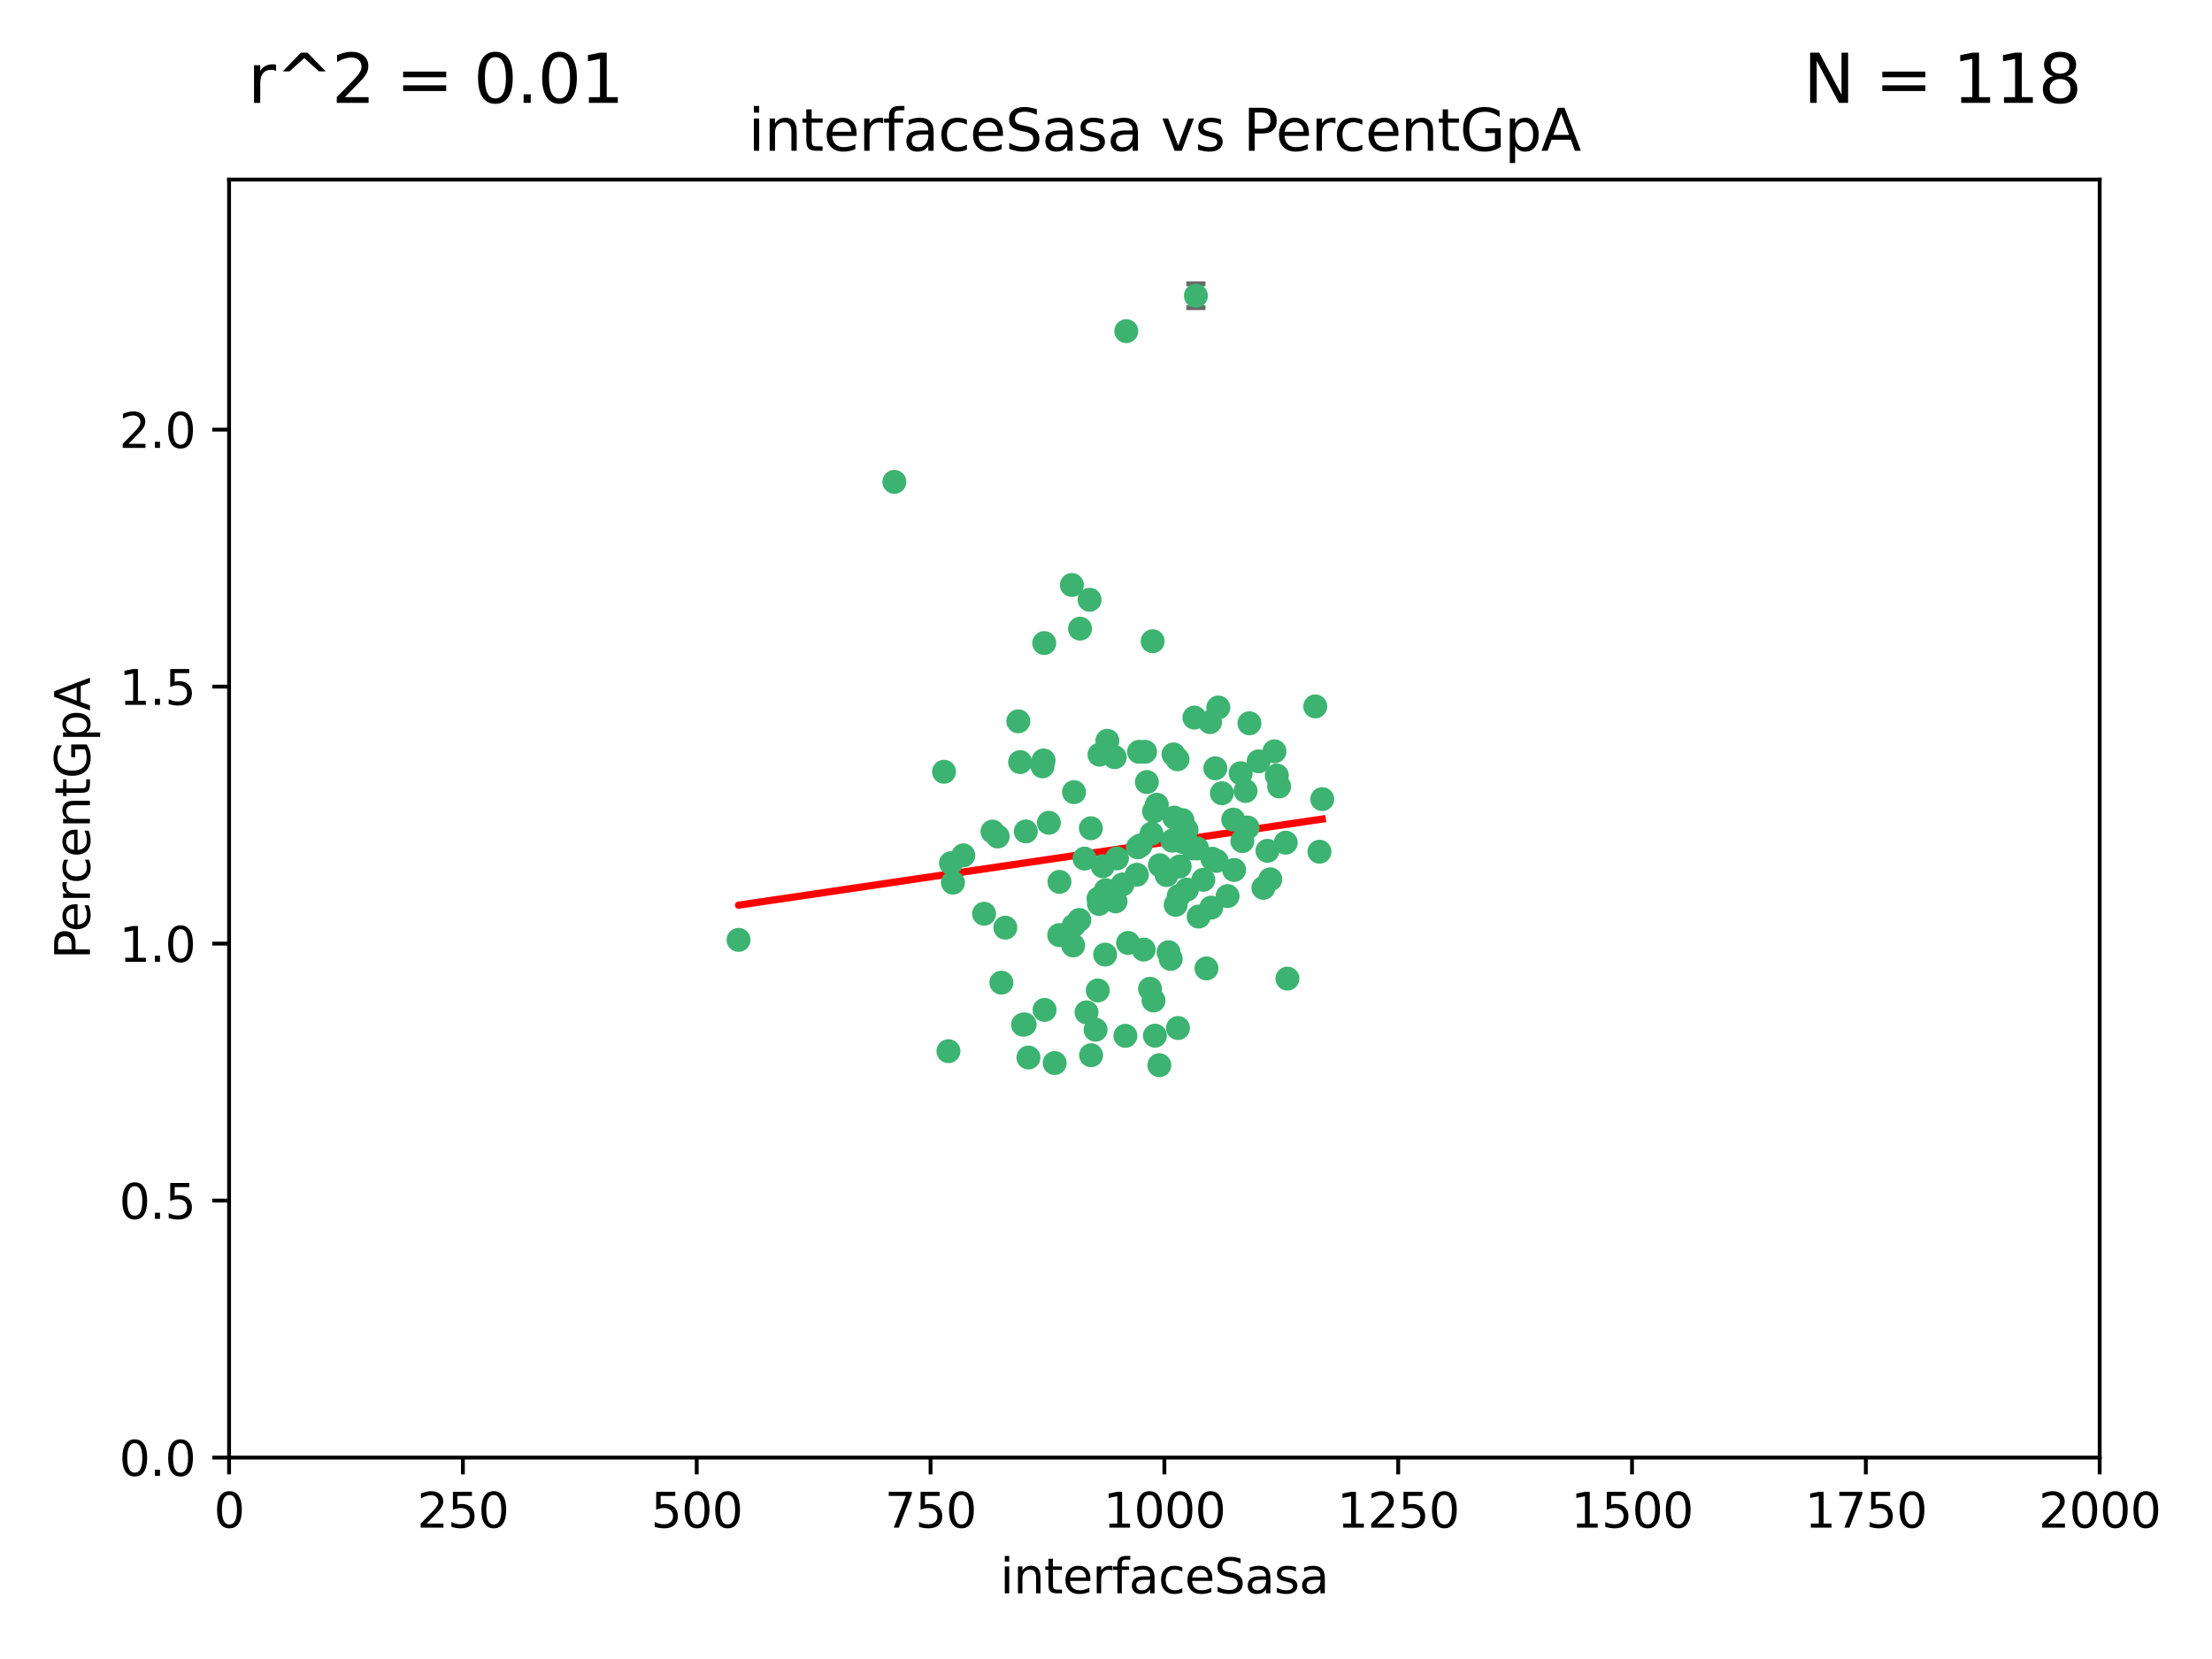 <?xml version="1.0" encoding="utf-8" standalone="no"?>
<!DOCTYPE svg PUBLIC "-//W3C//DTD SVG 1.1//EN"
  "http://www.w3.org/Graphics/SVG/1.1/DTD/svg11.dtd">
<svg xmlns:xlink="http://www.w3.org/1999/xlink" width="460.8pt" height="345.6pt" viewBox="0 0 460.8 345.6" xmlns="http://www.w3.org/2000/svg" version="1.1">
 <defs>
  <style type="text/css">*{stroke-linejoin: round; stroke-linecap: butt}</style>
 </defs>
 <g id="figure_1">
  <g id="patch_1">
   <path d="M 0 345.6 
L 460.8 345.6 
L 460.8 0 
L 0 0 
z
" style="fill: #ffffff"/>
  </g>
  <g id="axes_1">
   <g id="patch_2">
    <path d="M 47.72 303.64 
L 437.4 303.64 
L 437.4 37.411 
L 47.72 37.411 
z
" style="fill: #ffffff"/>
   </g>
   <g id="PathCollection_1">
    <defs>
     <path id="m156fa88045" d="M 0 1.118 
C 0.297 1.118 0.581 1 0.791 0.791 
C 1 0.581 1.118 0.297 1.118 0 
C 1.118 -0.297 1 -0.581 0.791 -0.791 
C 0.581 -1 0.297 -1.118 0 -1.118 
C -0.297 -1.118 -0.581 -1 -0.791 -0.791 
C -1 -0.581 -1.118 -0.297 -1.118 0 
C -1.118 0.297 -1 0.581 -0.791 0.791 
C -0.581 1 -0.297 1.118 0 1.118 
z
" style="stroke: #3cb371"/>
    </defs>
    <g clip-path="url(#pe883f86c62)">
     <use xlink:href="#m156fa88045" x="275.449" y="166.468" style="fill: #3cb371; stroke: #3cb371"/>
     <use xlink:href="#m156fa88045" x="274.868" y="177.426" style="fill: #3cb371; stroke: #3cb371"/>
     <use xlink:href="#m156fa88045" x="256.906" y="170.737" style="fill: #3cb371; stroke: #3cb371"/>
     <use xlink:href="#m156fa88045" x="258.798" y="175.212" style="fill: #3cb371; stroke: #3cb371"/>
     <use xlink:href="#m156fa88045" x="265.986" y="161.552" style="fill: #3cb371; stroke: #3cb371"/>
     <use xlink:href="#m156fa88045" x="260.281" y="150.674" style="fill: #3cb371; stroke: #3cb371"/>
     <use xlink:href="#m156fa88045" x="273.995" y="147.155" style="fill: #3cb371; stroke: #3cb371"/>
     <use xlink:href="#m156fa88045" x="244.904" y="188.505" style="fill: #3cb371; stroke: #3cb371"/>
     <use xlink:href="#m156fa88045" x="245.298" y="158.171" style="fill: #3cb371; stroke: #3cb371"/>
     <use xlink:href="#m156fa88045" x="238.248" y="197.816" style="fill: #3cb371; stroke: #3cb371"/>
     <use xlink:href="#m156fa88045" x="265.491" y="156.518" style="fill: #3cb371; stroke: #3cb371"/>
     <use xlink:href="#m156fa88045" x="240.411" y="169.01" style="fill: #3cb371; stroke: #3cb371"/>
     <use xlink:href="#m156fa88045" x="240.121" y="133.577" style="fill: #3cb371; stroke: #3cb371"/>
     <use xlink:href="#m156fa88045" x="249.126" y="61.614" style="fill: #3cb371; stroke: #3cb371"/>
     <use xlink:href="#m156fa88045" x="253.8" y="147.386" style="fill: #3cb371; stroke: #3cb371"/>
     <use xlink:href="#m156fa88045" x="249.385" y="176.738" style="fill: #3cb371; stroke: #3cb371"/>
     <use xlink:href="#m156fa88045" x="233.829" y="184.247" style="fill: #3cb371; stroke: #3cb371"/>
     <use xlink:href="#m156fa88045" x="244.606" y="170.322" style="fill: #3cb371; stroke: #3cb371"/>
     <use xlink:href="#m156fa88045" x="237.284" y="156.616" style="fill: #3cb371; stroke: #3cb371"/>
     <use xlink:href="#m156fa88045" x="217.393" y="158.411" style="fill: #3cb371; stroke: #3cb371"/>
     <use xlink:href="#m156fa88045" x="223.738" y="165.013" style="fill: #3cb371; stroke: #3cb371"/>
     <use xlink:href="#m156fa88045" x="246.326" y="170.839" style="fill: #3cb371; stroke: #3cb371"/>
     <use xlink:href="#m156fa88045" x="249.697" y="190.938" style="fill: #3cb371; stroke: #3cb371"/>
     <use xlink:href="#m156fa88045" x="232.393" y="187.771" style="fill: #3cb371; stroke: #3cb371"/>
     <use xlink:href="#m156fa88045" x="247.252" y="185.314" style="fill: #3cb371; stroke: #3cb371"/>
     <use xlink:href="#m156fa88045" x="234.441" y="215.78" style="fill: #3cb371; stroke: #3cb371"/>
     <use xlink:href="#m156fa88045" x="253.175" y="160.047" style="fill: #3cb371; stroke: #3cb371"/>
     <use xlink:href="#m156fa88045" x="217.529" y="133.961" style="fill: #3cb371; stroke: #3cb371"/>
     <use xlink:href="#m156fa88045" x="238.911" y="162.915" style="fill: #3cb371; stroke: #3cb371"/>
     <use xlink:href="#m156fa88045" x="266.473" y="163.827" style="fill: #3cb371; stroke: #3cb371"/>
     <use xlink:href="#m156fa88045" x="243.014" y="182.29" style="fill: #3cb371; stroke: #3cb371"/>
     <use xlink:href="#m156fa88045" x="259.885" y="172.384" style="fill: #3cb371; stroke: #3cb371"/>
     <use xlink:href="#m156fa88045" x="267.848" y="175.541" style="fill: #3cb371; stroke: #3cb371"/>
     <use xlink:href="#m156fa88045" x="245.744" y="180.512" style="fill: #3cb371; stroke: #3cb371"/>
     <use xlink:href="#m156fa88045" x="196.656" y="160.773" style="fill: #3cb371; stroke: #3cb371"/>
     <use xlink:href="#m156fa88045" x="219.705" y="221.452" style="fill: #3cb371; stroke: #3cb371"/>
     <use xlink:href="#m156fa88045" x="220.652" y="194.794" style="fill: #3cb371; stroke: #3cb371"/>
     <use xlink:href="#m156fa88045" x="229.046" y="157.214" style="fill: #3cb371; stroke: #3cb371"/>
     <use xlink:href="#m156fa88045" x="217.605" y="210.381" style="fill: #3cb371; stroke: #3cb371"/>
     <use xlink:href="#m156fa88045" x="244.464" y="157.156" style="fill: #3cb371; stroke: #3cb371"/>
     <use xlink:href="#m156fa88045" x="217.17" y="159.642" style="fill: #3cb371; stroke: #3cb371"/>
     <use xlink:href="#m156fa88045" x="250.675" y="183.277" style="fill: #3cb371; stroke: #3cb371"/>
     <use xlink:href="#m156fa88045" x="245.391" y="214.153" style="fill: #3cb371; stroke: #3cb371"/>
     <use xlink:href="#m156fa88045" x="252.314" y="189.078" style="fill: #3cb371; stroke: #3cb371"/>
     <use xlink:href="#m156fa88045" x="264.624" y="183.18" style="fill: #3cb371; stroke: #3cb371"/>
     <use xlink:href="#m156fa88045" x="240.3" y="208.419" style="fill: #3cb371; stroke: #3cb371"/>
     <use xlink:href="#m156fa88045" x="229.724" y="180.458" style="fill: #3cb371; stroke: #3cb371"/>
     <use xlink:href="#m156fa88045" x="245.541" y="186.669" style="fill: #3cb371; stroke: #3cb371"/>
     <use xlink:href="#m156fa88045" x="238.539" y="156.612" style="fill: #3cb371; stroke: #3cb371"/>
     <use xlink:href="#m156fa88045" x="257.089" y="181.224" style="fill: #3cb371; stroke: #3cb371"/>
     <use xlink:href="#m156fa88045" x="225.927" y="178.857" style="fill: #3cb371; stroke: #3cb371"/>
     <use xlink:href="#m156fa88045" x="153.853" y="195.794" style="fill: #3cb371; stroke: #3cb371"/>
     <use xlink:href="#m156fa88045" x="268.191" y="203.863" style="fill: #3cb371; stroke: #3cb371"/>
     <use xlink:href="#m156fa88045" x="228.693" y="206.326" style="fill: #3cb371; stroke: #3cb371"/>
     <use xlink:href="#m156fa88045" x="227.294" y="219.824" style="fill: #3cb371; stroke: #3cb371"/>
     <use xlink:href="#m156fa88045" x="206.754" y="173.231" style="fill: #3cb371; stroke: #3cb371"/>
     <use xlink:href="#m156fa88045" x="240.99" y="167.635" style="fill: #3cb371; stroke: #3cb371"/>
     <use xlink:href="#m156fa88045" x="246.412" y="175.402" style="fill: #3cb371; stroke: #3cb371"/>
     <use xlink:href="#m156fa88045" x="243.435" y="198.364" style="fill: #3cb371; stroke: #3cb371"/>
     <use xlink:href="#m156fa88045" x="252.553" y="178.895" style="fill: #3cb371; stroke: #3cb371"/>
     <use xlink:href="#m156fa88045" x="239.885" y="173.659" style="fill: #3cb371; stroke: #3cb371"/>
     <use xlink:href="#m156fa88045" x="220.701" y="183.706" style="fill: #3cb371; stroke: #3cb371"/>
     <use xlink:href="#m156fa88045" x="232.689" y="178.823" style="fill: #3cb371; stroke: #3cb371"/>
     <use xlink:href="#m156fa88045" x="224.995" y="130.957" style="fill: #3cb371; stroke: #3cb371"/>
     <use xlink:href="#m156fa88045" x="224.83" y="191.645" style="fill: #3cb371; stroke: #3cb371"/>
     <use xlink:href="#m156fa88045" x="264.035" y="177.238" style="fill: #3cb371; stroke: #3cb371"/>
     <use xlink:href="#m156fa88045" x="255.727" y="186.674" style="fill: #3cb371; stroke: #3cb371"/>
     <use xlink:href="#m156fa88045" x="248.448" y="176.713" style="fill: #3cb371; stroke: #3cb371"/>
     <use xlink:href="#m156fa88045" x="207.832" y="174.251" style="fill: #3cb371; stroke: #3cb371"/>
     <use xlink:href="#m156fa88045" x="200.671" y="178.188" style="fill: #3cb371; stroke: #3cb371"/>
     <use xlink:href="#m156fa88045" x="198.514" y="183.865" style="fill: #3cb371; stroke: #3cb371"/>
     <use xlink:href="#m156fa88045" x="236.818" y="182.222" style="fill: #3cb371; stroke: #3cb371"/>
     <use xlink:href="#m156fa88045" x="241.625" y="180.245" style="fill: #3cb371; stroke: #3cb371"/>
     <use xlink:href="#m156fa88045" x="213.685" y="173.202" style="fill: #3cb371; stroke: #3cb371"/>
     <use xlink:href="#m156fa88045" x="253.438" y="179.334" style="fill: #3cb371; stroke: #3cb371"/>
     <use xlink:href="#m156fa88045" x="212.13" y="150.262" style="fill: #3cb371; stroke: #3cb371"/>
     <use xlink:href="#m156fa88045" x="227.249" y="172.541" style="fill: #3cb371; stroke: #3cb371"/>
     <use xlink:href="#m156fa88045" x="234.62" y="68.985" style="fill: #3cb371; stroke: #3cb371"/>
     <use xlink:href="#m156fa88045" x="198.107" y="179.815" style="fill: #3cb371; stroke: #3cb371"/>
     <use xlink:href="#m156fa88045" x="223.657" y="192.836" style="fill: #3cb371; stroke: #3cb371"/>
     <use xlink:href="#m156fa88045" x="230.365" y="185.452" style="fill: #3cb371; stroke: #3cb371"/>
     <use xlink:href="#m156fa88045" x="254.539" y="165.246" style="fill: #3cb371; stroke: #3cb371"/>
     <use xlink:href="#m156fa88045" x="213.126" y="213.461" style="fill: #3cb371; stroke: #3cb371"/>
     <use xlink:href="#m156fa88045" x="252.07" y="150.426" style="fill: #3cb371; stroke: #3cb371"/>
     <use xlink:href="#m156fa88045" x="244.214" y="175.129" style="fill: #3cb371; stroke: #3cb371"/>
     <use xlink:href="#m156fa88045" x="223.29" y="121.865" style="fill: #3cb371; stroke: #3cb371"/>
     <use xlink:href="#m156fa88045" x="262.198" y="158.596" style="fill: #3cb371; stroke: #3cb371"/>
     <use xlink:href="#m156fa88045" x="237.603" y="176.11" style="fill: #3cb371; stroke: #3cb371"/>
     <use xlink:href="#m156fa88045" x="230.215" y="198.86" style="fill: #3cb371; stroke: #3cb371"/>
     <use xlink:href="#m156fa88045" x="237.023" y="176.511" style="fill: #3cb371; stroke: #3cb371"/>
     <use xlink:href="#m156fa88045" x="259.472" y="164.766" style="fill: #3cb371; stroke: #3cb371"/>
     <use xlink:href="#m156fa88045" x="226.981" y="124.947" style="fill: #3cb371; stroke: #3cb371"/>
     <use xlink:href="#m156fa88045" x="230.685" y="154.321" style="fill: #3cb371; stroke: #3cb371"/>
     <use xlink:href="#m156fa88045" x="226.343" y="210.887" style="fill: #3cb371; stroke: #3cb371"/>
     <use xlink:href="#m156fa88045" x="218.495" y="171.401" style="fill: #3cb371; stroke: #3cb371"/>
     <use xlink:href="#m156fa88045" x="247.172" y="172.846" style="fill: #3cb371; stroke: #3cb371"/>
     <use xlink:href="#m156fa88045" x="214.244" y="220.299" style="fill: #3cb371; stroke: #3cb371"/>
     <use xlink:href="#m156fa88045" x="186.31" y="100.38" style="fill: #3cb371; stroke: #3cb371"/>
     <use xlink:href="#m156fa88045" x="228.837" y="187.17" style="fill: #3cb371; stroke: #3cb371"/>
     <use xlink:href="#m156fa88045" x="232.218" y="157.734" style="fill: #3cb371; stroke: #3cb371"/>
     <use xlink:href="#m156fa88045" x="228.23" y="214.513" style="fill: #3cb371; stroke: #3cb371"/>
     <use xlink:href="#m156fa88045" x="258.451" y="161.077" style="fill: #3cb371; stroke: #3cb371"/>
     <use xlink:href="#m156fa88045" x="205.003" y="190.347" style="fill: #3cb371; stroke: #3cb371"/>
     <use xlink:href="#m156fa88045" x="213.451" y="213.407" style="fill: #3cb371; stroke: #3cb371"/>
     <use xlink:href="#m156fa88045" x="239.569" y="205.985" style="fill: #3cb371; stroke: #3cb371"/>
     <use xlink:href="#m156fa88045" x="228.945" y="188.309" style="fill: #3cb371; stroke: #3cb371"/>
     <use xlink:href="#m156fa88045" x="241.512" y="221.897" style="fill: #3cb371; stroke: #3cb371"/>
     <use xlink:href="#m156fa88045" x="263.188" y="184.957" style="fill: #3cb371; stroke: #3cb371"/>
     <use xlink:href="#m156fa88045" x="212.514" y="158.76" style="fill: #3cb371; stroke: #3cb371"/>
     <use xlink:href="#m156fa88045" x="251.328" y="201.741" style="fill: #3cb371; stroke: #3cb371"/>
     <use xlink:href="#m156fa88045" x="223.561" y="196.951" style="fill: #3cb371; stroke: #3cb371"/>
     <use xlink:href="#m156fa88045" x="240.594" y="215.753" style="fill: #3cb371; stroke: #3cb371"/>
     <use xlink:href="#m156fa88045" x="234.998" y="196.429" style="fill: #3cb371; stroke: #3cb371"/>
     <use xlink:href="#m156fa88045" x="209.427" y="193.248" style="fill: #3cb371; stroke: #3cb371"/>
     <use xlink:href="#m156fa88045" x="243.877" y="199.759" style="fill: #3cb371; stroke: #3cb371"/>
     <use xlink:href="#m156fa88045" x="248.818" y="149.487" style="fill: #3cb371; stroke: #3cb371"/>
     <use xlink:href="#m156fa88045" x="197.583" y="218.978" style="fill: #3cb371; stroke: #3cb371"/>
     <use xlink:href="#m156fa88045" x="208.605" y="204.705" style="fill: #3cb371; stroke: #3cb371"/>
    </g>
   </g>
   <g id="matplotlib.axis_1">
    <g id="xtick_1">
     <g id="line2d_1">
      <defs>
       <path id="m271ae01cec" d="M 0 0 
L 0 3.5 
" style="stroke: #000000; stroke-width: 0.8"/>
      </defs>
      <g>
       <use xlink:href="#m271ae01cec" x="47.72" y="303.64" style="stroke: #000000; stroke-width: 0.8"/>
      </g>
     </g>
     <g id="text_1">
      <!-- 0 -->
      <g transform="translate(44.539 318.238)scale(0.1 -0.1)">
       <defs>
        <path id="DejaVuSans-30" d="M 2034 4250 
Q 1547 4250 1301 3770 
Q 1056 3291 1056 2328 
Q 1056 1369 1301 889 
Q 1547 409 2034 409 
Q 2525 409 2770 889 
Q 3016 1369 3016 2328 
Q 3016 3291 2770 3770 
Q 2525 4250 2034 4250 
z
M 2034 4750 
Q 2819 4750 3233 4129 
Q 3647 3509 3647 2328 
Q 3647 1150 3233 529 
Q 2819 -91 2034 -91 
Q 1250 -91 836 529 
Q 422 1150 422 2328 
Q 422 3509 836 4129 
Q 1250 4750 2034 4750 
z
" transform="scale(0.016)"/>
       </defs>
       <use xlink:href="#DejaVuSans-30"/>
      </g>
     </g>
    </g>
    <g id="xtick_2">
     <g id="line2d_2">
      <g>
       <use xlink:href="#m271ae01cec" x="96.43" y="303.64" style="stroke: #000000; stroke-width: 0.8"/>
      </g>
     </g>
     <g id="text_2">
      <!-- 250 -->
      <g transform="translate(86.886 318.238)scale(0.1 -0.1)">
       <defs>
        <path id="DejaVuSans-32" d="M 1228 531 
L 3431 531 
L 3431 0 
L 469 0 
L 469 531 
Q 828 903 1448 1529 
Q 2069 2156 2228 2338 
Q 2531 2678 2651 2914 
Q 2772 3150 2772 3378 
Q 2772 3750 2511 3984 
Q 2250 4219 1831 4219 
Q 1534 4219 1204 4116 
Q 875 4013 500 3803 
L 500 4441 
Q 881 4594 1212 4672 
Q 1544 4750 1819 4750 
Q 2544 4750 2975 4387 
Q 3406 4025 3406 3419 
Q 3406 3131 3298 2873 
Q 3191 2616 2906 2266 
Q 2828 2175 2409 1742 
Q 1991 1309 1228 531 
z
" transform="scale(0.016)"/>
        <path id="DejaVuSans-35" d="M 691 4666 
L 3169 4666 
L 3169 4134 
L 1269 4134 
L 1269 2991 
Q 1406 3038 1543 3061 
Q 1681 3084 1819 3084 
Q 2600 3084 3056 2656 
Q 3513 2228 3513 1497 
Q 3513 744 3044 326 
Q 2575 -91 1722 -91 
Q 1428 -91 1123 -41 
Q 819 9 494 109 
L 494 744 
Q 775 591 1075 516 
Q 1375 441 1709 441 
Q 2250 441 2565 725 
Q 2881 1009 2881 1497 
Q 2881 1984 2565 2268 
Q 2250 2553 1709 2553 
Q 1456 2553 1204 2497 
Q 953 2441 691 2322 
L 691 4666 
z
" transform="scale(0.016)"/>
       </defs>
       <use xlink:href="#DejaVuSans-32"/>
       <use xlink:href="#DejaVuSans-35" x="63.623"/>
       <use xlink:href="#DejaVuSans-30" x="127.246"/>
      </g>
     </g>
    </g>
    <g id="xtick_3">
     <g id="line2d_3">
      <g>
       <use xlink:href="#m271ae01cec" x="145.14" y="303.64" style="stroke: #000000; stroke-width: 0.8"/>
      </g>
     </g>
     <g id="text_3">
      <!-- 500 -->
      <g transform="translate(135.596 318.238)scale(0.1 -0.1)">
       <use xlink:href="#DejaVuSans-35"/>
       <use xlink:href="#DejaVuSans-30" x="63.623"/>
       <use xlink:href="#DejaVuSans-30" x="127.246"/>
      </g>
     </g>
    </g>
    <g id="xtick_4">
     <g id="line2d_4">
      <g>
       <use xlink:href="#m271ae01cec" x="193.85" y="303.64" style="stroke: #000000; stroke-width: 0.8"/>
      </g>
     </g>
     <g id="text_4">
      <!-- 750 -->
      <g transform="translate(184.306 318.238)scale(0.1 -0.1)">
       <defs>
        <path id="DejaVuSans-37" d="M 525 4666 
L 3525 4666 
L 3525 4397 
L 1831 0 
L 1172 0 
L 2766 4134 
L 525 4134 
L 525 4666 
z
" transform="scale(0.016)"/>
       </defs>
       <use xlink:href="#DejaVuSans-37"/>
       <use xlink:href="#DejaVuSans-35" x="63.623"/>
       <use xlink:href="#DejaVuSans-30" x="127.246"/>
      </g>
     </g>
    </g>
    <g id="xtick_5">
     <g id="line2d_5">
      <g>
       <use xlink:href="#m271ae01cec" x="242.56" y="303.64" style="stroke: #000000; stroke-width: 0.8"/>
      </g>
     </g>
     <g id="text_5">
      <!-- 1000 -->
      <g transform="translate(229.835 318.238)scale(0.1 -0.1)">
       <defs>
        <path id="DejaVuSans-31" d="M 794 531 
L 1825 531 
L 1825 4091 
L 703 3866 
L 703 4441 
L 1819 4666 
L 2450 4666 
L 2450 531 
L 3481 531 
L 3481 0 
L 794 0 
L 794 531 
z
" transform="scale(0.016)"/>
       </defs>
       <use xlink:href="#DejaVuSans-31"/>
       <use xlink:href="#DejaVuSans-30" x="63.623"/>
       <use xlink:href="#DejaVuSans-30" x="127.246"/>
       <use xlink:href="#DejaVuSans-30" x="190.869"/>
      </g>
     </g>
    </g>
    <g id="xtick_6">
     <g id="line2d_6">
      <g>
       <use xlink:href="#m271ae01cec" x="291.27" y="303.64" style="stroke: #000000; stroke-width: 0.8"/>
      </g>
     </g>
     <g id="text_6">
      <!-- 1250 -->
      <g transform="translate(278.545 318.238)scale(0.1 -0.1)">
       <use xlink:href="#DejaVuSans-31"/>
       <use xlink:href="#DejaVuSans-32" x="63.623"/>
       <use xlink:href="#DejaVuSans-35" x="127.246"/>
       <use xlink:href="#DejaVuSans-30" x="190.869"/>
      </g>
     </g>
    </g>
    <g id="xtick_7">
     <g id="line2d_7">
      <g>
       <use xlink:href="#m271ae01cec" x="339.98" y="303.64" style="stroke: #000000; stroke-width: 0.8"/>
      </g>
     </g>
     <g id="text_7">
      <!-- 1500 -->
      <g transform="translate(327.255 318.238)scale(0.1 -0.1)">
       <use xlink:href="#DejaVuSans-31"/>
       <use xlink:href="#DejaVuSans-35" x="63.623"/>
       <use xlink:href="#DejaVuSans-30" x="127.246"/>
       <use xlink:href="#DejaVuSans-30" x="190.869"/>
      </g>
     </g>
    </g>
    <g id="xtick_8">
     <g id="line2d_8">
      <g>
       <use xlink:href="#m271ae01cec" x="388.69" y="303.64" style="stroke: #000000; stroke-width: 0.8"/>
      </g>
     </g>
     <g id="text_8">
      <!-- 1750 -->
      <g transform="translate(375.965 318.238)scale(0.1 -0.1)">
       <use xlink:href="#DejaVuSans-31"/>
       <use xlink:href="#DejaVuSans-37" x="63.623"/>
       <use xlink:href="#DejaVuSans-35" x="127.246"/>
       <use xlink:href="#DejaVuSans-30" x="190.869"/>
      </g>
     </g>
    </g>
    <g id="xtick_9">
     <g id="line2d_9">
      <g>
       <use xlink:href="#m271ae01cec" x="437.4" y="303.64" style="stroke: #000000; stroke-width: 0.8"/>
      </g>
     </g>
     <g id="text_9">
      <!-- 2000 -->
      <g transform="translate(424.675 318.238)scale(0.1 -0.1)">
       <use xlink:href="#DejaVuSans-32"/>
       <use xlink:href="#DejaVuSans-30" x="63.623"/>
       <use xlink:href="#DejaVuSans-30" x="127.246"/>
       <use xlink:href="#DejaVuSans-30" x="190.869"/>
      </g>
     </g>
    </g>
    <g id="text_10">
     <!-- interfaceSasa -->
     <g transform="translate(208.353 331.917)scale(0.1 -0.1)">
      <defs>
       <path id="DejaVuSans-69" d="M 603 3500 
L 1178 3500 
L 1178 0 
L 603 0 
L 603 3500 
z
M 603 4863 
L 1178 4863 
L 1178 4134 
L 603 4134 
L 603 4863 
z
" transform="scale(0.016)"/>
       <path id="DejaVuSans-6e" d="M 3513 2113 
L 3513 0 
L 2938 0 
L 2938 2094 
Q 2938 2591 2744 2837 
Q 2550 3084 2163 3084 
Q 1697 3084 1428 2787 
Q 1159 2491 1159 1978 
L 1159 0 
L 581 0 
L 581 3500 
L 1159 3500 
L 1159 2956 
Q 1366 3272 1645 3428 
Q 1925 3584 2291 3584 
Q 2894 3584 3203 3211 
Q 3513 2838 3513 2113 
z
" transform="scale(0.016)"/>
       <path id="DejaVuSans-74" d="M 1172 4494 
L 1172 3500 
L 2356 3500 
L 2356 3053 
L 1172 3053 
L 1172 1153 
Q 1172 725 1289 603 
Q 1406 481 1766 481 
L 2356 481 
L 2356 0 
L 1766 0 
Q 1100 0 847 248 
Q 594 497 594 1153 
L 594 3053 
L 172 3053 
L 172 3500 
L 594 3500 
L 594 4494 
L 1172 4494 
z
" transform="scale(0.016)"/>
       <path id="DejaVuSans-65" d="M 3597 1894 
L 3597 1613 
L 953 1613 
Q 991 1019 1311 708 
Q 1631 397 2203 397 
Q 2534 397 2845 478 
Q 3156 559 3463 722 
L 3463 178 
Q 3153 47 2828 -22 
Q 2503 -91 2169 -91 
Q 1331 -91 842 396 
Q 353 884 353 1716 
Q 353 2575 817 3079 
Q 1281 3584 2069 3584 
Q 2775 3584 3186 3129 
Q 3597 2675 3597 1894 
z
M 3022 2063 
Q 3016 2534 2758 2815 
Q 2500 3097 2075 3097 
Q 1594 3097 1305 2825 
Q 1016 2553 972 2059 
L 3022 2063 
z
" transform="scale(0.016)"/>
       <path id="DejaVuSans-72" d="M 2631 2963 
Q 2534 3019 2420 3045 
Q 2306 3072 2169 3072 
Q 1681 3072 1420 2755 
Q 1159 2438 1159 1844 
L 1159 0 
L 581 0 
L 581 3500 
L 1159 3500 
L 1159 2956 
Q 1341 3275 1631 3429 
Q 1922 3584 2338 3584 
Q 2397 3584 2469 3576 
Q 2541 3569 2628 3553 
L 2631 2963 
z
" transform="scale(0.016)"/>
       <path id="DejaVuSans-66" d="M 2375 4863 
L 2375 4384 
L 1825 4384 
Q 1516 4384 1395 4259 
Q 1275 4134 1275 3809 
L 1275 3500 
L 2222 3500 
L 2222 3053 
L 1275 3053 
L 1275 0 
L 697 0 
L 697 3053 
L 147 3053 
L 147 3500 
L 697 3500 
L 697 3744 
Q 697 4328 969 4595 
Q 1241 4863 1831 4863 
L 2375 4863 
z
" transform="scale(0.016)"/>
       <path id="DejaVuSans-61" d="M 2194 1759 
Q 1497 1759 1228 1600 
Q 959 1441 959 1056 
Q 959 750 1161 570 
Q 1363 391 1709 391 
Q 2188 391 2477 730 
Q 2766 1069 2766 1631 
L 2766 1759 
L 2194 1759 
z
M 3341 1997 
L 3341 0 
L 2766 0 
L 2766 531 
Q 2569 213 2275 61 
Q 1981 -91 1556 -91 
Q 1019 -91 701 211 
Q 384 513 384 1019 
Q 384 1609 779 1909 
Q 1175 2209 1959 2209 
L 2766 2209 
L 2766 2266 
Q 2766 2663 2505 2880 
Q 2244 3097 1772 3097 
Q 1472 3097 1187 3025 
Q 903 2953 641 2809 
L 641 3341 
Q 956 3463 1253 3523 
Q 1550 3584 1831 3584 
Q 2591 3584 2966 3190 
Q 3341 2797 3341 1997 
z
" transform="scale(0.016)"/>
       <path id="DejaVuSans-63" d="M 3122 3366 
L 3122 2828 
Q 2878 2963 2633 3030 
Q 2388 3097 2138 3097 
Q 1578 3097 1268 2742 
Q 959 2388 959 1747 
Q 959 1106 1268 751 
Q 1578 397 2138 397 
Q 2388 397 2633 464 
Q 2878 531 3122 666 
L 3122 134 
Q 2881 22 2623 -34 
Q 2366 -91 2075 -91 
Q 1284 -91 818 406 
Q 353 903 353 1747 
Q 353 2603 823 3093 
Q 1294 3584 2113 3584 
Q 2378 3584 2631 3529 
Q 2884 3475 3122 3366 
z
" transform="scale(0.016)"/>
       <path id="DejaVuSans-53" d="M 3425 4513 
L 3425 3897 
Q 3066 4069 2747 4153 
Q 2428 4238 2131 4238 
Q 1616 4238 1336 4038 
Q 1056 3838 1056 3469 
Q 1056 3159 1242 3001 
Q 1428 2844 1947 2747 
L 2328 2669 
Q 3034 2534 3370 2195 
Q 3706 1856 3706 1288 
Q 3706 609 3251 259 
Q 2797 -91 1919 -91 
Q 1588 -91 1214 -16 
Q 841 59 441 206 
L 441 856 
Q 825 641 1194 531 
Q 1563 422 1919 422 
Q 2459 422 2753 634 
Q 3047 847 3047 1241 
Q 3047 1584 2836 1778 
Q 2625 1972 2144 2069 
L 1759 2144 
Q 1053 2284 737 2584 
Q 422 2884 422 3419 
Q 422 4038 858 4394 
Q 1294 4750 2059 4750 
Q 2388 4750 2728 4690 
Q 3069 4631 3425 4513 
z
" transform="scale(0.016)"/>
       <path id="DejaVuSans-73" d="M 2834 3397 
L 2834 2853 
Q 2591 2978 2328 3040 
Q 2066 3103 1784 3103 
Q 1356 3103 1142 2972 
Q 928 2841 928 2578 
Q 928 2378 1081 2264 
Q 1234 2150 1697 2047 
L 1894 2003 
Q 2506 1872 2764 1633 
Q 3022 1394 3022 966 
Q 3022 478 2636 193 
Q 2250 -91 1575 -91 
Q 1294 -91 989 -36 
Q 684 19 347 128 
L 347 722 
Q 666 556 975 473 
Q 1284 391 1588 391 
Q 1994 391 2212 530 
Q 2431 669 2431 922 
Q 2431 1156 2273 1281 
Q 2116 1406 1581 1522 
L 1381 1569 
Q 847 1681 609 1914 
Q 372 2147 372 2553 
Q 372 3047 722 3315 
Q 1072 3584 1716 3584 
Q 2034 3584 2315 3537 
Q 2597 3491 2834 3397 
z
" transform="scale(0.016)"/>
      </defs>
      <use xlink:href="#DejaVuSans-69"/>
      <use xlink:href="#DejaVuSans-6e" x="27.783"/>
      <use xlink:href="#DejaVuSans-74" x="91.162"/>
      <use xlink:href="#DejaVuSans-65" x="130.371"/>
      <use xlink:href="#DejaVuSans-72" x="191.895"/>
      <use xlink:href="#DejaVuSans-66" x="233.008"/>
      <use xlink:href="#DejaVuSans-61" x="268.213"/>
      <use xlink:href="#DejaVuSans-63" x="329.492"/>
      <use xlink:href="#DejaVuSans-65" x="384.473"/>
      <use xlink:href="#DejaVuSans-53" x="445.996"/>
      <use xlink:href="#DejaVuSans-61" x="509.473"/>
      <use xlink:href="#DejaVuSans-73" x="570.752"/>
      <use xlink:href="#DejaVuSans-61" x="622.852"/>
     </g>
    </g>
   </g>
   <g id="matplotlib.axis_2">
    <g id="ytick_1">
     <g id="line2d_10">
      <defs>
       <path id="ma9b320d1b5" d="M 0 0 
L -3.5 0 
" style="stroke: #000000; stroke-width: 0.8"/>
      </defs>
      <g>
       <use xlink:href="#ma9b320d1b5" x="47.72" y="303.64" style="stroke: #000000; stroke-width: 0.8"/>
      </g>
     </g>
     <g id="text_11">
      <!-- 0.0 -->
      <g transform="translate(24.817 307.439)scale(0.1 -0.1)">
       <defs>
        <path id="DejaVuSans-2e" d="M 684 794 
L 1344 794 
L 1344 0 
L 684 0 
L 684 794 
z
" transform="scale(0.016)"/>
       </defs>
       <use xlink:href="#DejaVuSans-30"/>
       <use xlink:href="#DejaVuSans-2e" x="63.623"/>
       <use xlink:href="#DejaVuSans-30" x="95.41"/>
      </g>
     </g>
    </g>
    <g id="ytick_2">
     <g id="line2d_11">
      <g>
       <use xlink:href="#ma9b320d1b5" x="47.72" y="250.105" style="stroke: #000000; stroke-width: 0.8"/>
      </g>
     </g>
     <g id="text_12">
      <!-- 0.5 -->
      <g transform="translate(24.817 253.905)scale(0.1 -0.1)">
       <use xlink:href="#DejaVuSans-30"/>
       <use xlink:href="#DejaVuSans-2e" x="63.623"/>
       <use xlink:href="#DejaVuSans-35" x="95.41"/>
      </g>
     </g>
    </g>
    <g id="ytick_3">
     <g id="line2d_12">
      <g>
       <use xlink:href="#ma9b320d1b5" x="47.72" y="196.571" style="stroke: #000000; stroke-width: 0.8"/>
      </g>
     </g>
     <g id="text_13">
      <!-- 1.0 -->
      <g transform="translate(24.817 200.37)scale(0.1 -0.1)">
       <use xlink:href="#DejaVuSans-31"/>
       <use xlink:href="#DejaVuSans-2e" x="63.623"/>
       <use xlink:href="#DejaVuSans-30" x="95.41"/>
      </g>
     </g>
    </g>
    <g id="ytick_4">
     <g id="line2d_13">
      <g>
       <use xlink:href="#ma9b320d1b5" x="47.72" y="143.036" style="stroke: #000000; stroke-width: 0.8"/>
      </g>
     </g>
     <g id="text_14">
      <!-- 1.5 -->
      <g transform="translate(24.817 146.835)scale(0.1 -0.1)">
       <use xlink:href="#DejaVuSans-31"/>
       <use xlink:href="#DejaVuSans-2e" x="63.623"/>
       <use xlink:href="#DejaVuSans-35" x="95.41"/>
      </g>
     </g>
    </g>
    <g id="ytick_5">
     <g id="line2d_14">
      <g>
       <use xlink:href="#ma9b320d1b5" x="47.72" y="89.501" style="stroke: #000000; stroke-width: 0.8"/>
      </g>
     </g>
     <g id="text_15">
      <!-- 2.0 -->
      <g transform="translate(24.817 93.301)scale(0.1 -0.1)">
       <use xlink:href="#DejaVuSans-32"/>
       <use xlink:href="#DejaVuSans-2e" x="63.623"/>
       <use xlink:href="#DejaVuSans-30" x="95.41"/>
      </g>
     </g>
    </g>
    <g id="text_16">
     <!-- PercentGpA -->
     <g transform="translate(18.737 199.802)rotate(-90)scale(0.1 -0.1)">
      <defs>
       <path id="DejaVuSans-50" d="M 1259 4147 
L 1259 2394 
L 2053 2394 
Q 2494 2394 2734 2622 
Q 2975 2850 2975 3272 
Q 2975 3691 2734 3919 
Q 2494 4147 2053 4147 
L 1259 4147 
z
M 628 4666 
L 2053 4666 
Q 2838 4666 3239 4311 
Q 3641 3956 3641 3272 
Q 3641 2581 3239 2228 
Q 2838 1875 2053 1875 
L 1259 1875 
L 1259 0 
L 628 0 
L 628 4666 
z
" transform="scale(0.016)"/>
       <path id="DejaVuSans-47" d="M 3809 666 
L 3809 1919 
L 2778 1919 
L 2778 2438 
L 4434 2438 
L 4434 434 
Q 4069 175 3628 42 
Q 3188 -91 2688 -91 
Q 1594 -91 976 548 
Q 359 1188 359 2328 
Q 359 3472 976 4111 
Q 1594 4750 2688 4750 
Q 3144 4750 3555 4637 
Q 3966 4525 4313 4306 
L 4313 3634 
Q 3963 3931 3569 4081 
Q 3175 4231 2741 4231 
Q 1884 4231 1454 3753 
Q 1025 3275 1025 2328 
Q 1025 1384 1454 906 
Q 1884 428 2741 428 
Q 3075 428 3337 486 
Q 3600 544 3809 666 
z
" transform="scale(0.016)"/>
       <path id="DejaVuSans-70" d="M 1159 525 
L 1159 -1331 
L 581 -1331 
L 581 3500 
L 1159 3500 
L 1159 2969 
Q 1341 3281 1617 3432 
Q 1894 3584 2278 3584 
Q 2916 3584 3314 3078 
Q 3713 2572 3713 1747 
Q 3713 922 3314 415 
Q 2916 -91 2278 -91 
Q 1894 -91 1617 61 
Q 1341 213 1159 525 
z
M 3116 1747 
Q 3116 2381 2855 2742 
Q 2594 3103 2138 3103 
Q 1681 3103 1420 2742 
Q 1159 2381 1159 1747 
Q 1159 1113 1420 752 
Q 1681 391 2138 391 
Q 2594 391 2855 752 
Q 3116 1113 3116 1747 
z
" transform="scale(0.016)"/>
       <path id="DejaVuSans-41" d="M 2188 4044 
L 1331 1722 
L 3047 1722 
L 2188 4044 
z
M 1831 4666 
L 2547 4666 
L 4325 0 
L 3669 0 
L 3244 1197 
L 1141 1197 
L 716 0 
L 50 0 
L 1831 4666 
z
" transform="scale(0.016)"/>
      </defs>
      <use xlink:href="#DejaVuSans-50"/>
      <use xlink:href="#DejaVuSans-65" x="56.678"/>
      <use xlink:href="#DejaVuSans-72" x="118.201"/>
      <use xlink:href="#DejaVuSans-63" x="157.064"/>
      <use xlink:href="#DejaVuSans-65" x="212.045"/>
      <use xlink:href="#DejaVuSans-6e" x="273.568"/>
      <use xlink:href="#DejaVuSans-74" x="336.947"/>
      <use xlink:href="#DejaVuSans-47" x="376.156"/>
      <use xlink:href="#DejaVuSans-70" x="453.646"/>
      <use xlink:href="#DejaVuSans-41" x="517.123"/>
     </g>
    </g>
   </g>
   <g id="LineCollection_1">
    <path d="M 275.449 166.567 
L 275.449 166.369 
" clip-path="url(#pe883f86c62)" style="fill: none; stroke: #696969"/>
    <path d="M 274.868 177.476 
L 274.868 177.376 
" clip-path="url(#pe883f86c62)" style="fill: none; stroke: #696969"/>
    <path d="M 256.906 170.789 
L 256.906 170.686 
" clip-path="url(#pe883f86c62)" style="fill: none; stroke: #696969"/>
    <path d="M 258.798 175.258 
L 258.798 175.167 
" clip-path="url(#pe883f86c62)" style="fill: none; stroke: #696969"/>
    <path d="M 265.986 161.677 
L 265.986 161.426 
" clip-path="url(#pe883f86c62)" style="fill: none; stroke: #696969"/>
    <path d="M 260.281 151.018 
L 260.281 150.331 
" clip-path="url(#pe883f86c62)" style="fill: none; stroke: #696969"/>
    <path d="M 273.995 147.254 
L 273.995 147.057 
" clip-path="url(#pe883f86c62)" style="fill: none; stroke: #696969"/>
    <path d="M 244.904 188.662 
L 244.904 188.348 
" clip-path="url(#pe883f86c62)" style="fill: none; stroke: #696969"/>
    <path d="M 245.298 158.225 
L 245.298 158.118 
" clip-path="url(#pe883f86c62)" style="fill: none; stroke: #696969"/>
    <path d="M 238.248 197.834 
L 238.248 197.797 
" clip-path="url(#pe883f86c62)" style="fill: none; stroke: #696969"/>
    <path d="M 265.491 156.58 
L 265.491 156.457 
" clip-path="url(#pe883f86c62)" style="fill: none; stroke: #696969"/>
    <path d="M 240.411 169.203 
L 240.411 168.817 
" clip-path="url(#pe883f86c62)" style="fill: none; stroke: #696969"/>
    <path d="M 240.121 133.684 
L 240.121 133.47 
" clip-path="url(#pe883f86c62)" style="fill: none; stroke: #696969"/>
    <path d="M 249.126 64.1 
L 249.126 59.128 
" clip-path="url(#pe883f86c62)" style="fill: none; stroke: #696969"/>
    <path d="M 253.8 147.639 
L 253.8 147.133 
" clip-path="url(#pe883f86c62)" style="fill: none; stroke: #696969"/>
    <path d="M 249.385 177.161 
L 249.385 176.315 
" clip-path="url(#pe883f86c62)" style="fill: none; stroke: #696969"/>
    <path d="M 233.829 184.315 
L 233.829 184.179 
" clip-path="url(#pe883f86c62)" style="fill: none; stroke: #696969"/>
    <path d="M 244.606 170.497 
L 244.606 170.148 
" clip-path="url(#pe883f86c62)" style="fill: none; stroke: #696969"/>
    <path d="M 237.284 156.793 
L 237.284 156.439 
" clip-path="url(#pe883f86c62)" style="fill: none; stroke: #696969"/>
    <path d="M 217.393 158.729 
L 217.393 158.094 
" clip-path="url(#pe883f86c62)" style="fill: none; stroke: #696969"/>
    <path d="M 223.738 165.183 
L 223.738 164.843 
" clip-path="url(#pe883f86c62)" style="fill: none; stroke: #696969"/>
    <path d="M 246.326 170.987 
L 246.326 170.691 
" clip-path="url(#pe883f86c62)" style="fill: none; stroke: #696969"/>
    <path d="M 249.697 191.16 
L 249.697 190.715 
" clip-path="url(#pe883f86c62)" style="fill: none; stroke: #696969"/>
    <path d="M 232.393 188.498 
L 232.393 187.045 
" clip-path="url(#pe883f86c62)" style="fill: none; stroke: #696969"/>
    <path d="M 247.252 185.378 
L 247.252 185.251 
" clip-path="url(#pe883f86c62)" style="fill: none; stroke: #696969"/>
    <path d="M 234.441 216.077 
L 234.441 215.482 
" clip-path="url(#pe883f86c62)" style="fill: none; stroke: #696969"/>
    <path d="M 253.175 160.208 
L 253.175 159.886 
" clip-path="url(#pe883f86c62)" style="fill: none; stroke: #696969"/>
    <path d="M 217.529 134.628 
L 217.529 133.293 
" clip-path="url(#pe883f86c62)" style="fill: none; stroke: #696969"/>
    <path d="M 238.911 162.954 
L 238.911 162.875 
" clip-path="url(#pe883f86c62)" style="fill: none; stroke: #696969"/>
    <path d="M 266.473 163.992 
L 266.473 163.662 
" clip-path="url(#pe883f86c62)" style="fill: none; stroke: #696969"/>
    <path d="M 243.014 182.37 
L 243.014 182.209 
" clip-path="url(#pe883f86c62)" style="fill: none; stroke: #696969"/>
    <path d="M 259.885 172.648 
L 259.885 172.12 
" clip-path="url(#pe883f86c62)" style="fill: none; stroke: #696969"/>
    <path d="M 267.848 175.623 
L 267.848 175.459 
" clip-path="url(#pe883f86c62)" style="fill: none; stroke: #696969"/>
    <path d="M 245.744 180.616 
L 245.744 180.408 
" clip-path="url(#pe883f86c62)" style="fill: none; stroke: #696969"/>
    <path d="M 196.656 161.174 
L 196.656 160.371 
" clip-path="url(#pe883f86c62)" style="fill: none; stroke: #696969"/>
    <path d="M 219.705 221.532 
L 219.705 221.371 
" clip-path="url(#pe883f86c62)" style="fill: none; stroke: #696969"/>
    <path d="M 220.652 194.872 
L 220.652 194.717 
" clip-path="url(#pe883f86c62)" style="fill: none; stroke: #696969"/>
    <path d="M 229.046 157.377 
L 229.046 157.052 
" clip-path="url(#pe883f86c62)" style="fill: none; stroke: #696969"/>
    <path d="M 217.605 210.454 
L 217.605 210.308 
" clip-path="url(#pe883f86c62)" style="fill: none; stroke: #696969"/>
    <path d="M 244.464 157.228 
L 244.464 157.084 
" clip-path="url(#pe883f86c62)" style="fill: none; stroke: #696969"/>
    <path d="M 217.17 159.839 
L 217.17 159.446 
" clip-path="url(#pe883f86c62)" style="fill: none; stroke: #696969"/>
    <path d="M 250.675 183.392 
L 250.675 183.163 
" clip-path="url(#pe883f86c62)" style="fill: none; stroke: #696969"/>
    <path d="M 245.391 214.297 
L 245.391 214.009 
" clip-path="url(#pe883f86c62)" style="fill: none; stroke: #696969"/>
    <path d="M 252.314 189.261 
L 252.314 188.896 
" clip-path="url(#pe883f86c62)" style="fill: none; stroke: #696969"/>
    <path d="M 264.624 183.301 
L 264.624 183.059 
" clip-path="url(#pe883f86c62)" style="fill: none; stroke: #696969"/>
    <path d="M 240.3 208.462 
L 240.3 208.375 
" clip-path="url(#pe883f86c62)" style="fill: none; stroke: #696969"/>
    <path d="M 229.724 180.523 
L 229.724 180.393 
" clip-path="url(#pe883f86c62)" style="fill: none; stroke: #696969"/>
    <path d="M 245.541 187.075 
L 245.541 186.262 
" clip-path="url(#pe883f86c62)" style="fill: none; stroke: #696969"/>
    <path d="M 238.539 157.478 
L 238.539 155.746 
" clip-path="url(#pe883f86c62)" style="fill: none; stroke: #696969"/>
    <path d="M 257.089 181.289 
L 257.089 181.159 
" clip-path="url(#pe883f86c62)" style="fill: none; stroke: #696969"/>
    <path d="M 225.927 179.056 
L 225.927 178.658 
" clip-path="url(#pe883f86c62)" style="fill: none; stroke: #696969"/>
    <path d="M 153.853 195.893 
L 153.853 195.694 
" clip-path="url(#pe883f86c62)" style="fill: none; stroke: #696969"/>
    <path d="M 268.191 203.932 
L 268.191 203.794 
" clip-path="url(#pe883f86c62)" style="fill: none; stroke: #696969"/>
    <path d="M 228.693 206.525 
L 228.693 206.128 
" clip-path="url(#pe883f86c62)" style="fill: none; stroke: #696969"/>
    <path d="M 227.294 220.228 
L 227.294 219.419 
" clip-path="url(#pe883f86c62)" style="fill: none; stroke: #696969"/>
    <path d="M 206.754 173.37 
L 206.754 173.091 
" clip-path="url(#pe883f86c62)" style="fill: none; stroke: #696969"/>
    <path d="M 240.99 167.829 
L 240.99 167.442 
" clip-path="url(#pe883f86c62)" style="fill: none; stroke: #696969"/>
    <path d="M 246.412 175.487 
L 246.412 175.316 
" clip-path="url(#pe883f86c62)" style="fill: none; stroke: #696969"/>
    <path d="M 243.435 198.613 
L 243.435 198.115 
" clip-path="url(#pe883f86c62)" style="fill: none; stroke: #696969"/>
    <path d="M 252.553 178.989 
L 252.553 178.801 
" clip-path="url(#pe883f86c62)" style="fill: none; stroke: #696969"/>
    <path d="M 239.885 173.782 
L 239.885 173.536 
" clip-path="url(#pe883f86c62)" style="fill: none; stroke: #696969"/>
    <path d="M 220.701 183.928 
L 220.701 183.484 
" clip-path="url(#pe883f86c62)" style="fill: none; stroke: #696969"/>
    <path d="M 232.689 178.896 
L 232.689 178.75 
" clip-path="url(#pe883f86c62)" style="fill: none; stroke: #696969"/>
    <path d="M 224.995 131.058 
L 224.995 130.857 
" clip-path="url(#pe883f86c62)" style="fill: none; stroke: #696969"/>
    <path d="M 224.83 191.911 
L 224.83 191.38 
" clip-path="url(#pe883f86c62)" style="fill: none; stroke: #696969"/>
    <path d="M 264.035 177.332 
L 264.035 177.145 
" clip-path="url(#pe883f86c62)" style="fill: none; stroke: #696969"/>
    <path d="M 255.727 186.822 
L 255.727 186.526 
" clip-path="url(#pe883f86c62)" style="fill: none; stroke: #696969"/>
    <path d="M 248.448 176.784 
L 248.448 176.643 
" clip-path="url(#pe883f86c62)" style="fill: none; stroke: #696969"/>
    <path d="M 207.832 174.437 
L 207.832 174.065 
" clip-path="url(#pe883f86c62)" style="fill: none; stroke: #696969"/>
    <path d="M 200.671 178.417 
L 200.671 177.96 
" clip-path="url(#pe883f86c62)" style="fill: none; stroke: #696969"/>
    <path d="M 198.514 183.91 
L 198.514 183.821 
" clip-path="url(#pe883f86c62)" style="fill: none; stroke: #696969"/>
    <path d="M 236.818 182.699 
L 236.818 181.745 
" clip-path="url(#pe883f86c62)" style="fill: none; stroke: #696969"/>
    <path d="M 241.625 180.256 
L 241.625 180.234 
" clip-path="url(#pe883f86c62)" style="fill: none; stroke: #696969"/>
    <path d="M 213.685 173.241 
L 213.685 173.164 
" clip-path="url(#pe883f86c62)" style="fill: none; stroke: #696969"/>
    <path d="M 253.438 179.481 
L 253.438 179.186 
" clip-path="url(#pe883f86c62)" style="fill: none; stroke: #696969"/>
    <path d="M 212.13 151.119 
L 212.13 149.404 
" clip-path="url(#pe883f86c62)" style="fill: none; stroke: #696969"/>
    <path d="M 227.249 172.664 
L 227.249 172.418 
" clip-path="url(#pe883f86c62)" style="fill: none; stroke: #696969"/>
    <path d="M 234.62 69.891 
L 234.62 68.079 
" clip-path="url(#pe883f86c62)" style="fill: none; stroke: #696969"/>
    <path d="M 198.107 180.04 
L 198.107 179.589 
" clip-path="url(#pe883f86c62)" style="fill: none; stroke: #696969"/>
    <path d="M 223.657 192.925 
L 223.657 192.747 
" clip-path="url(#pe883f86c62)" style="fill: none; stroke: #696969"/>
    <path d="M 230.365 185.629 
L 230.365 185.276 
" clip-path="url(#pe883f86c62)" style="fill: none; stroke: #696969"/>
    <path d="M 254.539 165.34 
L 254.539 165.152 
" clip-path="url(#pe883f86c62)" style="fill: none; stroke: #696969"/>
    <path d="M 213.126 213.81 
L 213.126 213.112 
" clip-path="url(#pe883f86c62)" style="fill: none; stroke: #696969"/>
    <path d="M 252.07 150.897 
L 252.07 149.954 
" clip-path="url(#pe883f86c62)" style="fill: none; stroke: #696969"/>
    <path d="M 244.214 175.427 
L 244.214 174.831 
" clip-path="url(#pe883f86c62)" style="fill: none; stroke: #696969"/>
    <path d="M 223.29 122.524 
L 223.29 121.207 
" clip-path="url(#pe883f86c62)" style="fill: none; stroke: #696969"/>
    <path d="M 262.198 158.611 
L 262.198 158.581 
" clip-path="url(#pe883f86c62)" style="fill: none; stroke: #696969"/>
    <path d="M 237.603 176.125 
L 237.603 176.094 
" clip-path="url(#pe883f86c62)" style="fill: none; stroke: #696969"/>
    <path d="M 230.215 199.12 
L 230.215 198.6 
" clip-path="url(#pe883f86c62)" style="fill: none; stroke: #696969"/>
    <path d="M 237.023 176.603 
L 237.023 176.418 
" clip-path="url(#pe883f86c62)" style="fill: none; stroke: #696969"/>
    <path d="M 259.472 165.24 
L 259.472 164.293 
" clip-path="url(#pe883f86c62)" style="fill: none; stroke: #696969"/>
    <path d="M 226.981 125.754 
L 226.981 124.14 
" clip-path="url(#pe883f86c62)" style="fill: none; stroke: #696969"/>
    <path d="M 230.685 154.525 
L 230.685 154.117 
" clip-path="url(#pe883f86c62)" style="fill: none; stroke: #696969"/>
    <path d="M 226.343 211.072 
L 226.343 210.702 
" clip-path="url(#pe883f86c62)" style="fill: none; stroke: #696969"/>
    <path d="M 218.495 171.507 
L 218.495 171.295 
" clip-path="url(#pe883f86c62)" style="fill: none; stroke: #696969"/>
    <path d="M 247.172 172.911 
L 247.172 172.78 
" clip-path="url(#pe883f86c62)" style="fill: none; stroke: #696969"/>
    <path d="M 214.244 220.407 
L 214.244 220.192 
" clip-path="url(#pe883f86c62)" style="fill: none; stroke: #696969"/>
    <path d="M 186.31 101.334 
L 186.31 99.426 
" clip-path="url(#pe883f86c62)" style="fill: none; stroke: #696969"/>
    <path d="M 228.837 187.816 
L 228.837 186.523 
" clip-path="url(#pe883f86c62)" style="fill: none; stroke: #696969"/>
    <path d="M 232.218 157.802 
L 232.218 157.667 
" clip-path="url(#pe883f86c62)" style="fill: none; stroke: #696969"/>
    <path d="M 228.23 214.636 
L 228.23 214.39 
" clip-path="url(#pe883f86c62)" style="fill: none; stroke: #696969"/>
    <path d="M 258.451 161.195 
L 258.451 160.959 
" clip-path="url(#pe883f86c62)" style="fill: none; stroke: #696969"/>
    <path d="M 205.003 190.4 
L 205.003 190.295 
" clip-path="url(#pe883f86c62)" style="fill: none; stroke: #696969"/>
    <path d="M 213.451 213.477 
L 213.451 213.337 
" clip-path="url(#pe883f86c62)" style="fill: none; stroke: #696969"/>
    <path d="M 239.569 206.03 
L 239.569 205.94 
" clip-path="url(#pe883f86c62)" style="fill: none; stroke: #696969"/>
    <path d="M 228.945 188.474 
L 228.945 188.143 
" clip-path="url(#pe883f86c62)" style="fill: none; stroke: #696969"/>
    <path d="M 241.512 221.96 
L 241.512 221.833 
" clip-path="url(#pe883f86c62)" style="fill: none; stroke: #696969"/>
    <path d="M 263.188 185.01 
L 263.188 184.904 
" clip-path="url(#pe883f86c62)" style="fill: none; stroke: #696969"/>
    <path d="M 212.514 158.826 
L 212.514 158.694 
" clip-path="url(#pe883f86c62)" style="fill: none; stroke: #696969"/>
    <path d="M 251.328 201.791 
L 251.328 201.691 
" clip-path="url(#pe883f86c62)" style="fill: none; stroke: #696969"/>
    <path d="M 223.561 196.97 
L 223.561 196.932 
" clip-path="url(#pe883f86c62)" style="fill: none; stroke: #696969"/>
    <path d="M 240.594 215.856 
L 240.594 215.65 
" clip-path="url(#pe883f86c62)" style="fill: none; stroke: #696969"/>
    <path d="M 234.998 196.589 
L 234.998 196.269 
" clip-path="url(#pe883f86c62)" style="fill: none; stroke: #696969"/>
    <path d="M 209.427 193.388 
L 209.427 193.108 
" clip-path="url(#pe883f86c62)" style="fill: none; stroke: #696969"/>
    <path d="M 243.877 199.898 
L 243.877 199.62 
" clip-path="url(#pe883f86c62)" style="fill: none; stroke: #696969"/>
    <path d="M 248.818 149.565 
L 248.818 149.408 
" clip-path="url(#pe883f86c62)" style="fill: none; stroke: #696969"/>
    <path d="M 197.583 219.022 
L 197.583 218.933 
" clip-path="url(#pe883f86c62)" style="fill: none; stroke: #696969"/>
    <path d="M 208.605 204.745 
L 208.605 204.665 
" clip-path="url(#pe883f86c62)" style="fill: none; stroke: #696969"/>
   </g>
   <g id="line2d_15">
    <defs>
     <path id="mf3fb00274f" d="M 2 0 
L -2 -0 
" style="stroke: #696969"/>
    </defs>
    <g clip-path="url(#pe883f86c62)">
     <use xlink:href="#mf3fb00274f" x="275.449" y="166.567" style="fill: #696969; stroke: #696969"/>
     <use xlink:href="#mf3fb00274f" x="274.868" y="177.476" style="fill: #696969; stroke: #696969"/>
     <use xlink:href="#mf3fb00274f" x="256.906" y="170.789" style="fill: #696969; stroke: #696969"/>
     <use xlink:href="#mf3fb00274f" x="258.798" y="175.258" style="fill: #696969; stroke: #696969"/>
     <use xlink:href="#mf3fb00274f" x="265.986" y="161.677" style="fill: #696969; stroke: #696969"/>
     <use xlink:href="#mf3fb00274f" x="260.281" y="151.018" style="fill: #696969; stroke: #696969"/>
     <use xlink:href="#mf3fb00274f" x="273.995" y="147.254" style="fill: #696969; stroke: #696969"/>
     <use xlink:href="#mf3fb00274f" x="244.904" y="188.662" style="fill: #696969; stroke: #696969"/>
     <use xlink:href="#mf3fb00274f" x="245.298" y="158.225" style="fill: #696969; stroke: #696969"/>
     <use xlink:href="#mf3fb00274f" x="238.248" y="197.834" style="fill: #696969; stroke: #696969"/>
     <use xlink:href="#mf3fb00274f" x="265.491" y="156.58" style="fill: #696969; stroke: #696969"/>
     <use xlink:href="#mf3fb00274f" x="240.411" y="169.203" style="fill: #696969; stroke: #696969"/>
     <use xlink:href="#mf3fb00274f" x="240.121" y="133.684" style="fill: #696969; stroke: #696969"/>
     <use xlink:href="#mf3fb00274f" x="249.126" y="64.1" style="fill: #696969; stroke: #696969"/>
     <use xlink:href="#mf3fb00274f" x="253.8" y="147.639" style="fill: #696969; stroke: #696969"/>
     <use xlink:href="#mf3fb00274f" x="249.385" y="177.161" style="fill: #696969; stroke: #696969"/>
     <use xlink:href="#mf3fb00274f" x="233.829" y="184.315" style="fill: #696969; stroke: #696969"/>
     <use xlink:href="#mf3fb00274f" x="244.606" y="170.497" style="fill: #696969; stroke: #696969"/>
     <use xlink:href="#mf3fb00274f" x="237.284" y="156.793" style="fill: #696969; stroke: #696969"/>
     <use xlink:href="#mf3fb00274f" x="217.393" y="158.729" style="fill: #696969; stroke: #696969"/>
     <use xlink:href="#mf3fb00274f" x="223.738" y="165.183" style="fill: #696969; stroke: #696969"/>
     <use xlink:href="#mf3fb00274f" x="246.326" y="170.987" style="fill: #696969; stroke: #696969"/>
     <use xlink:href="#mf3fb00274f" x="249.697" y="191.16" style="fill: #696969; stroke: #696969"/>
     <use xlink:href="#mf3fb00274f" x="232.393" y="188.498" style="fill: #696969; stroke: #696969"/>
     <use xlink:href="#mf3fb00274f" x="247.252" y="185.378" style="fill: #696969; stroke: #696969"/>
     <use xlink:href="#mf3fb00274f" x="234.441" y="216.077" style="fill: #696969; stroke: #696969"/>
     <use xlink:href="#mf3fb00274f" x="253.175" y="160.208" style="fill: #696969; stroke: #696969"/>
     <use xlink:href="#mf3fb00274f" x="217.529" y="134.628" style="fill: #696969; stroke: #696969"/>
     <use xlink:href="#mf3fb00274f" x="238.911" y="162.954" style="fill: #696969; stroke: #696969"/>
     <use xlink:href="#mf3fb00274f" x="266.473" y="163.992" style="fill: #696969; stroke: #696969"/>
     <use xlink:href="#mf3fb00274f" x="243.014" y="182.37" style="fill: #696969; stroke: #696969"/>
     <use xlink:href="#mf3fb00274f" x="259.885" y="172.648" style="fill: #696969; stroke: #696969"/>
     <use xlink:href="#mf3fb00274f" x="267.848" y="175.623" style="fill: #696969; stroke: #696969"/>
     <use xlink:href="#mf3fb00274f" x="245.744" y="180.616" style="fill: #696969; stroke: #696969"/>
     <use xlink:href="#mf3fb00274f" x="196.656" y="161.174" style="fill: #696969; stroke: #696969"/>
     <use xlink:href="#mf3fb00274f" x="219.705" y="221.532" style="fill: #696969; stroke: #696969"/>
     <use xlink:href="#mf3fb00274f" x="220.652" y="194.872" style="fill: #696969; stroke: #696969"/>
     <use xlink:href="#mf3fb00274f" x="229.046" y="157.377" style="fill: #696969; stroke: #696969"/>
     <use xlink:href="#mf3fb00274f" x="217.605" y="210.454" style="fill: #696969; stroke: #696969"/>
     <use xlink:href="#mf3fb00274f" x="244.464" y="157.228" style="fill: #696969; stroke: #696969"/>
     <use xlink:href="#mf3fb00274f" x="217.17" y="159.839" style="fill: #696969; stroke: #696969"/>
     <use xlink:href="#mf3fb00274f" x="250.675" y="183.392" style="fill: #696969; stroke: #696969"/>
     <use xlink:href="#mf3fb00274f" x="245.391" y="214.297" style="fill: #696969; stroke: #696969"/>
     <use xlink:href="#mf3fb00274f" x="252.314" y="189.261" style="fill: #696969; stroke: #696969"/>
     <use xlink:href="#mf3fb00274f" x="264.624" y="183.301" style="fill: #696969; stroke: #696969"/>
     <use xlink:href="#mf3fb00274f" x="240.3" y="208.462" style="fill: #696969; stroke: #696969"/>
     <use xlink:href="#mf3fb00274f" x="229.724" y="180.523" style="fill: #696969; stroke: #696969"/>
     <use xlink:href="#mf3fb00274f" x="245.541" y="187.075" style="fill: #696969; stroke: #696969"/>
     <use xlink:href="#mf3fb00274f" x="238.539" y="157.478" style="fill: #696969; stroke: #696969"/>
     <use xlink:href="#mf3fb00274f" x="257.089" y="181.289" style="fill: #696969; stroke: #696969"/>
     <use xlink:href="#mf3fb00274f" x="225.927" y="179.056" style="fill: #696969; stroke: #696969"/>
     <use xlink:href="#mf3fb00274f" x="153.853" y="195.893" style="fill: #696969; stroke: #696969"/>
     <use xlink:href="#mf3fb00274f" x="268.191" y="203.932" style="fill: #696969; stroke: #696969"/>
     <use xlink:href="#mf3fb00274f" x="228.693" y="206.525" style="fill: #696969; stroke: #696969"/>
     <use xlink:href="#mf3fb00274f" x="227.294" y="220.228" style="fill: #696969; stroke: #696969"/>
     <use xlink:href="#mf3fb00274f" x="206.754" y="173.37" style="fill: #696969; stroke: #696969"/>
     <use xlink:href="#mf3fb00274f" x="240.99" y="167.829" style="fill: #696969; stroke: #696969"/>
     <use xlink:href="#mf3fb00274f" x="246.412" y="175.487" style="fill: #696969; stroke: #696969"/>
     <use xlink:href="#mf3fb00274f" x="243.435" y="198.613" style="fill: #696969; stroke: #696969"/>
     <use xlink:href="#mf3fb00274f" x="252.553" y="178.989" style="fill: #696969; stroke: #696969"/>
     <use xlink:href="#mf3fb00274f" x="239.885" y="173.782" style="fill: #696969; stroke: #696969"/>
     <use xlink:href="#mf3fb00274f" x="220.701" y="183.928" style="fill: #696969; stroke: #696969"/>
     <use xlink:href="#mf3fb00274f" x="232.689" y="178.896" style="fill: #696969; stroke: #696969"/>
     <use xlink:href="#mf3fb00274f" x="224.995" y="131.058" style="fill: #696969; stroke: #696969"/>
     <use xlink:href="#mf3fb00274f" x="224.83" y="191.911" style="fill: #696969; stroke: #696969"/>
     <use xlink:href="#mf3fb00274f" x="264.035" y="177.332" style="fill: #696969; stroke: #696969"/>
     <use xlink:href="#mf3fb00274f" x="255.727" y="186.822" style="fill: #696969; stroke: #696969"/>
     <use xlink:href="#mf3fb00274f" x="248.448" y="176.784" style="fill: #696969; stroke: #696969"/>
     <use xlink:href="#mf3fb00274f" x="207.832" y="174.437" style="fill: #696969; stroke: #696969"/>
     <use xlink:href="#mf3fb00274f" x="200.671" y="178.417" style="fill: #696969; stroke: #696969"/>
     <use xlink:href="#mf3fb00274f" x="198.514" y="183.91" style="fill: #696969; stroke: #696969"/>
     <use xlink:href="#mf3fb00274f" x="236.818" y="182.699" style="fill: #696969; stroke: #696969"/>
     <use xlink:href="#mf3fb00274f" x="241.625" y="180.256" style="fill: #696969; stroke: #696969"/>
     <use xlink:href="#mf3fb00274f" x="213.685" y="173.241" style="fill: #696969; stroke: #696969"/>
     <use xlink:href="#mf3fb00274f" x="253.438" y="179.481" style="fill: #696969; stroke: #696969"/>
     <use xlink:href="#mf3fb00274f" x="212.13" y="151.119" style="fill: #696969; stroke: #696969"/>
     <use xlink:href="#mf3fb00274f" x="227.249" y="172.664" style="fill: #696969; stroke: #696969"/>
     <use xlink:href="#mf3fb00274f" x="234.62" y="69.891" style="fill: #696969; stroke: #696969"/>
     <use xlink:href="#mf3fb00274f" x="198.107" y="180.04" style="fill: #696969; stroke: #696969"/>
     <use xlink:href="#mf3fb00274f" x="223.657" y="192.925" style="fill: #696969; stroke: #696969"/>
     <use xlink:href="#mf3fb00274f" x="230.365" y="185.629" style="fill: #696969; stroke: #696969"/>
     <use xlink:href="#mf3fb00274f" x="254.539" y="165.34" style="fill: #696969; stroke: #696969"/>
     <use xlink:href="#mf3fb00274f" x="213.126" y="213.81" style="fill: #696969; stroke: #696969"/>
     <use xlink:href="#mf3fb00274f" x="252.07" y="150.897" style="fill: #696969; stroke: #696969"/>
     <use xlink:href="#mf3fb00274f" x="244.214" y="175.427" style="fill: #696969; stroke: #696969"/>
     <use xlink:href="#mf3fb00274f" x="223.29" y="122.524" style="fill: #696969; stroke: #696969"/>
     <use xlink:href="#mf3fb00274f" x="262.198" y="158.611" style="fill: #696969; stroke: #696969"/>
     <use xlink:href="#mf3fb00274f" x="237.603" y="176.125" style="fill: #696969; stroke: #696969"/>
     <use xlink:href="#mf3fb00274f" x="230.215" y="199.12" style="fill: #696969; stroke: #696969"/>
     <use xlink:href="#mf3fb00274f" x="237.023" y="176.603" style="fill: #696969; stroke: #696969"/>
     <use xlink:href="#mf3fb00274f" x="259.472" y="165.24" style="fill: #696969; stroke: #696969"/>
     <use xlink:href="#mf3fb00274f" x="226.981" y="125.754" style="fill: #696969; stroke: #696969"/>
     <use xlink:href="#mf3fb00274f" x="230.685" y="154.525" style="fill: #696969; stroke: #696969"/>
     <use xlink:href="#mf3fb00274f" x="226.343" y="211.072" style="fill: #696969; stroke: #696969"/>
     <use xlink:href="#mf3fb00274f" x="218.495" y="171.507" style="fill: #696969; stroke: #696969"/>
     <use xlink:href="#mf3fb00274f" x="247.172" y="172.911" style="fill: #696969; stroke: #696969"/>
     <use xlink:href="#mf3fb00274f" x="214.244" y="220.407" style="fill: #696969; stroke: #696969"/>
     <use xlink:href="#mf3fb00274f" x="186.31" y="101.334" style="fill: #696969; stroke: #696969"/>
     <use xlink:href="#mf3fb00274f" x="228.837" y="187.816" style="fill: #696969; stroke: #696969"/>
     <use xlink:href="#mf3fb00274f" x="232.218" y="157.802" style="fill: #696969; stroke: #696969"/>
     <use xlink:href="#mf3fb00274f" x="228.23" y="214.636" style="fill: #696969; stroke: #696969"/>
     <use xlink:href="#mf3fb00274f" x="258.451" y="161.195" style="fill: #696969; stroke: #696969"/>
     <use xlink:href="#mf3fb00274f" x="205.003" y="190.4" style="fill: #696969; stroke: #696969"/>
     <use xlink:href="#mf3fb00274f" x="213.451" y="213.477" style="fill: #696969; stroke: #696969"/>
     <use xlink:href="#mf3fb00274f" x="239.569" y="206.03" style="fill: #696969; stroke: #696969"/>
     <use xlink:href="#mf3fb00274f" x="228.945" y="188.474" style="fill: #696969; stroke: #696969"/>
     <use xlink:href="#mf3fb00274f" x="241.512" y="221.96" style="fill: #696969; stroke: #696969"/>
     <use xlink:href="#mf3fb00274f" x="263.188" y="185.01" style="fill: #696969; stroke: #696969"/>
     <use xlink:href="#mf3fb00274f" x="212.514" y="158.826" style="fill: #696969; stroke: #696969"/>
     <use xlink:href="#mf3fb00274f" x="251.328" y="201.791" style="fill: #696969; stroke: #696969"/>
     <use xlink:href="#mf3fb00274f" x="223.561" y="196.97" style="fill: #696969; stroke: #696969"/>
     <use xlink:href="#mf3fb00274f" x="240.594" y="215.856" style="fill: #696969; stroke: #696969"/>
     <use xlink:href="#mf3fb00274f" x="234.998" y="196.589" style="fill: #696969; stroke: #696969"/>
     <use xlink:href="#mf3fb00274f" x="209.427" y="193.388" style="fill: #696969; stroke: #696969"/>
     <use xlink:href="#mf3fb00274f" x="243.877" y="199.898" style="fill: #696969; stroke: #696969"/>
     <use xlink:href="#mf3fb00274f" x="248.818" y="149.565" style="fill: #696969; stroke: #696969"/>
     <use xlink:href="#mf3fb00274f" x="197.583" y="219.022" style="fill: #696969; stroke: #696969"/>
     <use xlink:href="#mf3fb00274f" x="208.605" y="204.745" style="fill: #696969; stroke: #696969"/>
    </g>
   </g>
   <g id="line2d_16">
    <g clip-path="url(#pe883f86c62)">
     <use xlink:href="#mf3fb00274f" x="275.449" y="166.369" style="fill: #696969; stroke: #696969"/>
     <use xlink:href="#mf3fb00274f" x="274.868" y="177.376" style="fill: #696969; stroke: #696969"/>
     <use xlink:href="#mf3fb00274f" x="256.906" y="170.686" style="fill: #696969; stroke: #696969"/>
     <use xlink:href="#mf3fb00274f" x="258.798" y="175.167" style="fill: #696969; stroke: #696969"/>
     <use xlink:href="#mf3fb00274f" x="265.986" y="161.426" style="fill: #696969; stroke: #696969"/>
     <use xlink:href="#mf3fb00274f" x="260.281" y="150.331" style="fill: #696969; stroke: #696969"/>
     <use xlink:href="#mf3fb00274f" x="273.995" y="147.057" style="fill: #696969; stroke: #696969"/>
     <use xlink:href="#mf3fb00274f" x="244.904" y="188.348" style="fill: #696969; stroke: #696969"/>
     <use xlink:href="#mf3fb00274f" x="245.298" y="158.118" style="fill: #696969; stroke: #696969"/>
     <use xlink:href="#mf3fb00274f" x="238.248" y="197.797" style="fill: #696969; stroke: #696969"/>
     <use xlink:href="#mf3fb00274f" x="265.491" y="156.457" style="fill: #696969; stroke: #696969"/>
     <use xlink:href="#mf3fb00274f" x="240.411" y="168.817" style="fill: #696969; stroke: #696969"/>
     <use xlink:href="#mf3fb00274f" x="240.121" y="133.47" style="fill: #696969; stroke: #696969"/>
     <use xlink:href="#mf3fb00274f" x="249.126" y="59.128" style="fill: #696969; stroke: #696969"/>
     <use xlink:href="#mf3fb00274f" x="253.8" y="147.133" style="fill: #696969; stroke: #696969"/>
     <use xlink:href="#mf3fb00274f" x="249.385" y="176.315" style="fill: #696969; stroke: #696969"/>
     <use xlink:href="#mf3fb00274f" x="233.829" y="184.179" style="fill: #696969; stroke: #696969"/>
     <use xlink:href="#mf3fb00274f" x="244.606" y="170.148" style="fill: #696969; stroke: #696969"/>
     <use xlink:href="#mf3fb00274f" x="237.284" y="156.439" style="fill: #696969; stroke: #696969"/>
     <use xlink:href="#mf3fb00274f" x="217.393" y="158.094" style="fill: #696969; stroke: #696969"/>
     <use xlink:href="#mf3fb00274f" x="223.738" y="164.843" style="fill: #696969; stroke: #696969"/>
     <use xlink:href="#mf3fb00274f" x="246.326" y="170.691" style="fill: #696969; stroke: #696969"/>
     <use xlink:href="#mf3fb00274f" x="249.697" y="190.715" style="fill: #696969; stroke: #696969"/>
     <use xlink:href="#mf3fb00274f" x="232.393" y="187.045" style="fill: #696969; stroke: #696969"/>
     <use xlink:href="#mf3fb00274f" x="247.252" y="185.251" style="fill: #696969; stroke: #696969"/>
     <use xlink:href="#mf3fb00274f" x="234.441" y="215.482" style="fill: #696969; stroke: #696969"/>
     <use xlink:href="#mf3fb00274f" x="253.175" y="159.886" style="fill: #696969; stroke: #696969"/>
     <use xlink:href="#mf3fb00274f" x="217.529" y="133.293" style="fill: #696969; stroke: #696969"/>
     <use xlink:href="#mf3fb00274f" x="238.911" y="162.875" style="fill: #696969; stroke: #696969"/>
     <use xlink:href="#mf3fb00274f" x="266.473" y="163.662" style="fill: #696969; stroke: #696969"/>
     <use xlink:href="#mf3fb00274f" x="243.014" y="182.209" style="fill: #696969; stroke: #696969"/>
     <use xlink:href="#mf3fb00274f" x="259.885" y="172.12" style="fill: #696969; stroke: #696969"/>
     <use xlink:href="#mf3fb00274f" x="267.848" y="175.459" style="fill: #696969; stroke: #696969"/>
     <use xlink:href="#mf3fb00274f" x="245.744" y="180.408" style="fill: #696969; stroke: #696969"/>
     <use xlink:href="#mf3fb00274f" x="196.656" y="160.371" style="fill: #696969; stroke: #696969"/>
     <use xlink:href="#mf3fb00274f" x="219.705" y="221.371" style="fill: #696969; stroke: #696969"/>
     <use xlink:href="#mf3fb00274f" x="220.652" y="194.717" style="fill: #696969; stroke: #696969"/>
     <use xlink:href="#mf3fb00274f" x="229.046" y="157.052" style="fill: #696969; stroke: #696969"/>
     <use xlink:href="#mf3fb00274f" x="217.605" y="210.308" style="fill: #696969; stroke: #696969"/>
     <use xlink:href="#mf3fb00274f" x="244.464" y="157.084" style="fill: #696969; stroke: #696969"/>
     <use xlink:href="#mf3fb00274f" x="217.17" y="159.446" style="fill: #696969; stroke: #696969"/>
     <use xlink:href="#mf3fb00274f" x="250.675" y="183.163" style="fill: #696969; stroke: #696969"/>
     <use xlink:href="#mf3fb00274f" x="245.391" y="214.009" style="fill: #696969; stroke: #696969"/>
     <use xlink:href="#mf3fb00274f" x="252.314" y="188.896" style="fill: #696969; stroke: #696969"/>
     <use xlink:href="#mf3fb00274f" x="264.624" y="183.059" style="fill: #696969; stroke: #696969"/>
     <use xlink:href="#mf3fb00274f" x="240.3" y="208.375" style="fill: #696969; stroke: #696969"/>
     <use xlink:href="#mf3fb00274f" x="229.724" y="180.393" style="fill: #696969; stroke: #696969"/>
     <use xlink:href="#mf3fb00274f" x="245.541" y="186.262" style="fill: #696969; stroke: #696969"/>
     <use xlink:href="#mf3fb00274f" x="238.539" y="155.746" style="fill: #696969; stroke: #696969"/>
     <use xlink:href="#mf3fb00274f" x="257.089" y="181.159" style="fill: #696969; stroke: #696969"/>
     <use xlink:href="#mf3fb00274f" x="225.927" y="178.658" style="fill: #696969; stroke: #696969"/>
     <use xlink:href="#mf3fb00274f" x="153.853" y="195.694" style="fill: #696969; stroke: #696969"/>
     <use xlink:href="#mf3fb00274f" x="268.191" y="203.794" style="fill: #696969; stroke: #696969"/>
     <use xlink:href="#mf3fb00274f" x="228.693" y="206.128" style="fill: #696969; stroke: #696969"/>
     <use xlink:href="#mf3fb00274f" x="227.294" y="219.419" style="fill: #696969; stroke: #696969"/>
     <use xlink:href="#mf3fb00274f" x="206.754" y="173.091" style="fill: #696969; stroke: #696969"/>
     <use xlink:href="#mf3fb00274f" x="240.99" y="167.442" style="fill: #696969; stroke: #696969"/>
     <use xlink:href="#mf3fb00274f" x="246.412" y="175.316" style="fill: #696969; stroke: #696969"/>
     <use xlink:href="#mf3fb00274f" x="243.435" y="198.115" style="fill: #696969; stroke: #696969"/>
     <use xlink:href="#mf3fb00274f" x="252.553" y="178.801" style="fill: #696969; stroke: #696969"/>
     <use xlink:href="#mf3fb00274f" x="239.885" y="173.536" style="fill: #696969; stroke: #696969"/>
     <use xlink:href="#mf3fb00274f" x="220.701" y="183.484" style="fill: #696969; stroke: #696969"/>
     <use xlink:href="#mf3fb00274f" x="232.689" y="178.75" style="fill: #696969; stroke: #696969"/>
     <use xlink:href="#mf3fb00274f" x="224.995" y="130.857" style="fill: #696969; stroke: #696969"/>
     <use xlink:href="#mf3fb00274f" x="224.83" y="191.38" style="fill: #696969; stroke: #696969"/>
     <use xlink:href="#mf3fb00274f" x="264.035" y="177.145" style="fill: #696969; stroke: #696969"/>
     <use xlink:href="#mf3fb00274f" x="255.727" y="186.526" style="fill: #696969; stroke: #696969"/>
     <use xlink:href="#mf3fb00274f" x="248.448" y="176.643" style="fill: #696969; stroke: #696969"/>
     <use xlink:href="#mf3fb00274f" x="207.832" y="174.065" style="fill: #696969; stroke: #696969"/>
     <use xlink:href="#mf3fb00274f" x="200.671" y="177.96" style="fill: #696969; stroke: #696969"/>
     <use xlink:href="#mf3fb00274f" x="198.514" y="183.821" style="fill: #696969; stroke: #696969"/>
     <use xlink:href="#mf3fb00274f" x="236.818" y="181.745" style="fill: #696969; stroke: #696969"/>
     <use xlink:href="#mf3fb00274f" x="241.625" y="180.234" style="fill: #696969; stroke: #696969"/>
     <use xlink:href="#mf3fb00274f" x="213.685" y="173.164" style="fill: #696969; stroke: #696969"/>
     <use xlink:href="#mf3fb00274f" x="253.438" y="179.186" style="fill: #696969; stroke: #696969"/>
     <use xlink:href="#mf3fb00274f" x="212.13" y="149.404" style="fill: #696969; stroke: #696969"/>
     <use xlink:href="#mf3fb00274f" x="227.249" y="172.418" style="fill: #696969; stroke: #696969"/>
     <use xlink:href="#mf3fb00274f" x="234.62" y="68.079" style="fill: #696969; stroke: #696969"/>
     <use xlink:href="#mf3fb00274f" x="198.107" y="179.589" style="fill: #696969; stroke: #696969"/>
     <use xlink:href="#mf3fb00274f" x="223.657" y="192.747" style="fill: #696969; stroke: #696969"/>
     <use xlink:href="#mf3fb00274f" x="230.365" y="185.276" style="fill: #696969; stroke: #696969"/>
     <use xlink:href="#mf3fb00274f" x="254.539" y="165.152" style="fill: #696969; stroke: #696969"/>
     <use xlink:href="#mf3fb00274f" x="213.126" y="213.112" style="fill: #696969; stroke: #696969"/>
     <use xlink:href="#mf3fb00274f" x="252.07" y="149.954" style="fill: #696969; stroke: #696969"/>
     <use xlink:href="#mf3fb00274f" x="244.214" y="174.831" style="fill: #696969; stroke: #696969"/>
     <use xlink:href="#mf3fb00274f" x="223.29" y="121.207" style="fill: #696969; stroke: #696969"/>
     <use xlink:href="#mf3fb00274f" x="262.198" y="158.581" style="fill: #696969; stroke: #696969"/>
     <use xlink:href="#mf3fb00274f" x="237.603" y="176.094" style="fill: #696969; stroke: #696969"/>
     <use xlink:href="#mf3fb00274f" x="230.215" y="198.6" style="fill: #696969; stroke: #696969"/>
     <use xlink:href="#mf3fb00274f" x="237.023" y="176.418" style="fill: #696969; stroke: #696969"/>
     <use xlink:href="#mf3fb00274f" x="259.472" y="164.293" style="fill: #696969; stroke: #696969"/>
     <use xlink:href="#mf3fb00274f" x="226.981" y="124.14" style="fill: #696969; stroke: #696969"/>
     <use xlink:href="#mf3fb00274f" x="230.685" y="154.117" style="fill: #696969; stroke: #696969"/>
     <use xlink:href="#mf3fb00274f" x="226.343" y="210.702" style="fill: #696969; stroke: #696969"/>
     <use xlink:href="#mf3fb00274f" x="218.495" y="171.295" style="fill: #696969; stroke: #696969"/>
     <use xlink:href="#mf3fb00274f" x="247.172" y="172.78" style="fill: #696969; stroke: #696969"/>
     <use xlink:href="#mf3fb00274f" x="214.244" y="220.192" style="fill: #696969; stroke: #696969"/>
     <use xlink:href="#mf3fb00274f" x="186.31" y="99.426" style="fill: #696969; stroke: #696969"/>
     <use xlink:href="#mf3fb00274f" x="228.837" y="186.523" style="fill: #696969; stroke: #696969"/>
     <use xlink:href="#mf3fb00274f" x="232.218" y="157.667" style="fill: #696969; stroke: #696969"/>
     <use xlink:href="#mf3fb00274f" x="228.23" y="214.39" style="fill: #696969; stroke: #696969"/>
     <use xlink:href="#mf3fb00274f" x="258.451" y="160.959" style="fill: #696969; stroke: #696969"/>
     <use xlink:href="#mf3fb00274f" x="205.003" y="190.295" style="fill: #696969; stroke: #696969"/>
     <use xlink:href="#mf3fb00274f" x="213.451" y="213.337" style="fill: #696969; stroke: #696969"/>
     <use xlink:href="#mf3fb00274f" x="239.569" y="205.94" style="fill: #696969; stroke: #696969"/>
     <use xlink:href="#mf3fb00274f" x="228.945" y="188.143" style="fill: #696969; stroke: #696969"/>
     <use xlink:href="#mf3fb00274f" x="241.512" y="221.833" style="fill: #696969; stroke: #696969"/>
     <use xlink:href="#mf3fb00274f" x="263.188" y="184.904" style="fill: #696969; stroke: #696969"/>
     <use xlink:href="#mf3fb00274f" x="212.514" y="158.694" style="fill: #696969; stroke: #696969"/>
     <use xlink:href="#mf3fb00274f" x="251.328" y="201.691" style="fill: #696969; stroke: #696969"/>
     <use xlink:href="#mf3fb00274f" x="223.561" y="196.932" style="fill: #696969; stroke: #696969"/>
     <use xlink:href="#mf3fb00274f" x="240.594" y="215.65" style="fill: #696969; stroke: #696969"/>
     <use xlink:href="#mf3fb00274f" x="234.998" y="196.269" style="fill: #696969; stroke: #696969"/>
     <use xlink:href="#mf3fb00274f" x="209.427" y="193.108" style="fill: #696969; stroke: #696969"/>
     <use xlink:href="#mf3fb00274f" x="243.877" y="199.62" style="fill: #696969; stroke: #696969"/>
     <use xlink:href="#mf3fb00274f" x="248.818" y="149.408" style="fill: #696969; stroke: #696969"/>
     <use xlink:href="#mf3fb00274f" x="197.583" y="218.933" style="fill: #696969; stroke: #696969"/>
     <use xlink:href="#mf3fb00274f" x="208.605" y="204.665" style="fill: #696969; stroke: #696969"/>
    </g>
   </g>
   <g id="line2d_17">
    <path d="M 275.449 170.63 
L 274.868 170.716 
L 256.906 173.364 
L 258.798 173.085 
L 265.986 172.025 
L 260.281 172.866 
L 273.995 170.844 
L 244.904 175.134 
L 245.298 175.076 
L 238.248 176.115 
L 265.491 172.098 
L 240.411 175.796 
L 240.121 175.839 
L 249.126 174.511 
L 253.8 173.822 
L 249.385 174.473 
L 233.829 176.767 
L 244.606 175.178 
L 237.284 176.257 
L 217.393 179.19 
L 223.738 178.254 
L 246.326 174.924 
L 249.697 174.427 
L 232.393 176.978 
L 247.252 174.787 
L 234.441 176.676 
L 253.175 173.914 
L 217.529 179.17 
L 238.911 176.017 
L 266.473 171.953 
L 243.014 175.412 
L 259.885 172.925 
L 267.848 171.751 
L 245.744 175.01 
L 196.656 182.248 
L 219.705 178.849 
L 220.652 178.709 
L 229.046 177.472 
L 217.605 179.159 
L 244.464 175.199 
L 217.17 179.223 
L 250.675 174.283 
L 245.391 175.062 
L 252.314 174.041 
L 264.624 172.226 
L 240.3 175.813 
L 229.724 177.372 
L 245.541 175.04 
L 238.539 176.072 
L 257.089 173.337 
L 225.927 177.932 
L 153.853 188.559 
L 268.191 171.7 
L 228.693 177.524 
L 227.294 177.73 
L 206.754 180.759 
L 240.99 175.711 
L 246.412 174.911 
L 243.435 175.35 
L 252.553 174.006 
L 239.885 175.874 
L 220.701 178.702 
L 232.689 176.935 
L 224.995 178.069 
L 224.83 178.094 
L 264.035 172.313 
L 255.727 173.538 
L 248.448 174.611 
L 207.832 180.6 
L 200.671 181.655 
L 198.514 181.974 
L 236.818 176.326 
L 241.625 175.617 
L 213.685 179.737 
L 253.438 173.875 
L 212.13 179.966 
L 227.249 177.737 
L 234.62 176.65 
L 198.107 182.034 
L 223.657 178.266 
L 230.365 177.277 
L 254.539 173.713 
L 213.126 179.819 
L 252.07 174.077 
L 244.214 175.235 
L 223.29 178.32 
L 262.198 172.584 
L 237.603 176.21 
L 230.215 177.299 
L 237.023 176.296 
L 259.472 172.986 
L 226.981 177.776 
L 230.685 177.23 
L 226.343 177.87 
L 218.495 179.027 
L 247.172 174.799 
L 214.244 179.654 
L 186.31 183.773 
L 228.837 177.503 
L 232.218 177.004 
L 228.23 177.592 
L 258.451 173.136 
L 205.003 181.017 
L 213.451 179.771 
L 239.569 175.92 
L 228.945 177.487 
L 241.512 175.634 
L 263.188 172.438 
L 212.514 179.909 
L 251.328 174.186 
L 223.561 178.281 
L 240.594 175.769 
L 234.998 176.594 
L 209.427 180.364 
L 243.877 175.285 
L 248.818 174.557 
L 197.583 182.111 
L 208.605 180.486 
" clip-path="url(#pe883f86c62)" style="fill: none; stroke: #ff0000; stroke-width: 1.5; stroke-linecap: square"/>
   </g>
   <g id="line2d_18">
    <defs>
     <path id="m4d4d5b6b2d" d="M 0 2 
C 0.53 2 1.039 1.789 1.414 1.414 
C 1.789 1.039 2 0.53 2 0 
C 2 -0.53 1.789 -1.039 1.414 -1.414 
C 1.039 -1.789 0.53 -2 0 -2 
C -0.53 -2 -1.039 -1.789 -1.414 -1.414 
C -1.789 -1.039 -2 -0.53 -2 0 
C -2 0.53 -1.789 1.039 -1.414 1.414 
C -1.039 1.789 -0.53 2 0 2 
z
" style="stroke: #3cb371"/>
    </defs>
    <g clip-path="url(#pe883f86c62)">
     <use xlink:href="#m4d4d5b6b2d" x="275.449" y="166.468" style="fill: #3cb371; stroke: #3cb371"/>
     <use xlink:href="#m4d4d5b6b2d" x="274.868" y="177.426" style="fill: #3cb371; stroke: #3cb371"/>
     <use xlink:href="#m4d4d5b6b2d" x="256.906" y="170.737" style="fill: #3cb371; stroke: #3cb371"/>
     <use xlink:href="#m4d4d5b6b2d" x="258.798" y="175.212" style="fill: #3cb371; stroke: #3cb371"/>
     <use xlink:href="#m4d4d5b6b2d" x="265.986" y="161.552" style="fill: #3cb371; stroke: #3cb371"/>
     <use xlink:href="#m4d4d5b6b2d" x="260.281" y="150.674" style="fill: #3cb371; stroke: #3cb371"/>
     <use xlink:href="#m4d4d5b6b2d" x="273.995" y="147.155" style="fill: #3cb371; stroke: #3cb371"/>
     <use xlink:href="#m4d4d5b6b2d" x="244.904" y="188.505" style="fill: #3cb371; stroke: #3cb371"/>
     <use xlink:href="#m4d4d5b6b2d" x="245.298" y="158.171" style="fill: #3cb371; stroke: #3cb371"/>
     <use xlink:href="#m4d4d5b6b2d" x="238.248" y="197.816" style="fill: #3cb371; stroke: #3cb371"/>
     <use xlink:href="#m4d4d5b6b2d" x="265.491" y="156.518" style="fill: #3cb371; stroke: #3cb371"/>
     <use xlink:href="#m4d4d5b6b2d" x="240.411" y="169.01" style="fill: #3cb371; stroke: #3cb371"/>
     <use xlink:href="#m4d4d5b6b2d" x="240.121" y="133.577" style="fill: #3cb371; stroke: #3cb371"/>
     <use xlink:href="#m4d4d5b6b2d" x="249.126" y="61.614" style="fill: #3cb371; stroke: #3cb371"/>
     <use xlink:href="#m4d4d5b6b2d" x="253.8" y="147.386" style="fill: #3cb371; stroke: #3cb371"/>
     <use xlink:href="#m4d4d5b6b2d" x="249.385" y="176.738" style="fill: #3cb371; stroke: #3cb371"/>
     <use xlink:href="#m4d4d5b6b2d" x="233.829" y="184.247" style="fill: #3cb371; stroke: #3cb371"/>
     <use xlink:href="#m4d4d5b6b2d" x="244.606" y="170.322" style="fill: #3cb371; stroke: #3cb371"/>
     <use xlink:href="#m4d4d5b6b2d" x="237.284" y="156.616" style="fill: #3cb371; stroke: #3cb371"/>
     <use xlink:href="#m4d4d5b6b2d" x="217.393" y="158.411" style="fill: #3cb371; stroke: #3cb371"/>
     <use xlink:href="#m4d4d5b6b2d" x="223.738" y="165.013" style="fill: #3cb371; stroke: #3cb371"/>
     <use xlink:href="#m4d4d5b6b2d" x="246.326" y="170.839" style="fill: #3cb371; stroke: #3cb371"/>
     <use xlink:href="#m4d4d5b6b2d" x="249.697" y="190.938" style="fill: #3cb371; stroke: #3cb371"/>
     <use xlink:href="#m4d4d5b6b2d" x="232.393" y="187.771" style="fill: #3cb371; stroke: #3cb371"/>
     <use xlink:href="#m4d4d5b6b2d" x="247.252" y="185.314" style="fill: #3cb371; stroke: #3cb371"/>
     <use xlink:href="#m4d4d5b6b2d" x="234.441" y="215.78" style="fill: #3cb371; stroke: #3cb371"/>
     <use xlink:href="#m4d4d5b6b2d" x="253.175" y="160.047" style="fill: #3cb371; stroke: #3cb371"/>
     <use xlink:href="#m4d4d5b6b2d" x="217.529" y="133.961" style="fill: #3cb371; stroke: #3cb371"/>
     <use xlink:href="#m4d4d5b6b2d" x="238.911" y="162.915" style="fill: #3cb371; stroke: #3cb371"/>
     <use xlink:href="#m4d4d5b6b2d" x="266.473" y="163.827" style="fill: #3cb371; stroke: #3cb371"/>
     <use xlink:href="#m4d4d5b6b2d" x="243.014" y="182.29" style="fill: #3cb371; stroke: #3cb371"/>
     <use xlink:href="#m4d4d5b6b2d" x="259.885" y="172.384" style="fill: #3cb371; stroke: #3cb371"/>
     <use xlink:href="#m4d4d5b6b2d" x="267.848" y="175.541" style="fill: #3cb371; stroke: #3cb371"/>
     <use xlink:href="#m4d4d5b6b2d" x="245.744" y="180.512" style="fill: #3cb371; stroke: #3cb371"/>
     <use xlink:href="#m4d4d5b6b2d" x="196.656" y="160.773" style="fill: #3cb371; stroke: #3cb371"/>
     <use xlink:href="#m4d4d5b6b2d" x="219.705" y="221.452" style="fill: #3cb371; stroke: #3cb371"/>
     <use xlink:href="#m4d4d5b6b2d" x="220.652" y="194.794" style="fill: #3cb371; stroke: #3cb371"/>
     <use xlink:href="#m4d4d5b6b2d" x="229.046" y="157.214" style="fill: #3cb371; stroke: #3cb371"/>
     <use xlink:href="#m4d4d5b6b2d" x="217.605" y="210.381" style="fill: #3cb371; stroke: #3cb371"/>
     <use xlink:href="#m4d4d5b6b2d" x="244.464" y="157.156" style="fill: #3cb371; stroke: #3cb371"/>
     <use xlink:href="#m4d4d5b6b2d" x="217.17" y="159.642" style="fill: #3cb371; stroke: #3cb371"/>
     <use xlink:href="#m4d4d5b6b2d" x="250.675" y="183.277" style="fill: #3cb371; stroke: #3cb371"/>
     <use xlink:href="#m4d4d5b6b2d" x="245.391" y="214.153" style="fill: #3cb371; stroke: #3cb371"/>
     <use xlink:href="#m4d4d5b6b2d" x="252.314" y="189.078" style="fill: #3cb371; stroke: #3cb371"/>
     <use xlink:href="#m4d4d5b6b2d" x="264.624" y="183.18" style="fill: #3cb371; stroke: #3cb371"/>
     <use xlink:href="#m4d4d5b6b2d" x="240.3" y="208.419" style="fill: #3cb371; stroke: #3cb371"/>
     <use xlink:href="#m4d4d5b6b2d" x="229.724" y="180.458" style="fill: #3cb371; stroke: #3cb371"/>
     <use xlink:href="#m4d4d5b6b2d" x="245.541" y="186.669" style="fill: #3cb371; stroke: #3cb371"/>
     <use xlink:href="#m4d4d5b6b2d" x="238.539" y="156.612" style="fill: #3cb371; stroke: #3cb371"/>
     <use xlink:href="#m4d4d5b6b2d" x="257.089" y="181.224" style="fill: #3cb371; stroke: #3cb371"/>
     <use xlink:href="#m4d4d5b6b2d" x="225.927" y="178.857" style="fill: #3cb371; stroke: #3cb371"/>
     <use xlink:href="#m4d4d5b6b2d" x="153.853" y="195.794" style="fill: #3cb371; stroke: #3cb371"/>
     <use xlink:href="#m4d4d5b6b2d" x="268.191" y="203.863" style="fill: #3cb371; stroke: #3cb371"/>
     <use xlink:href="#m4d4d5b6b2d" x="228.693" y="206.326" style="fill: #3cb371; stroke: #3cb371"/>
     <use xlink:href="#m4d4d5b6b2d" x="227.294" y="219.824" style="fill: #3cb371; stroke: #3cb371"/>
     <use xlink:href="#m4d4d5b6b2d" x="206.754" y="173.231" style="fill: #3cb371; stroke: #3cb371"/>
     <use xlink:href="#m4d4d5b6b2d" x="240.99" y="167.635" style="fill: #3cb371; stroke: #3cb371"/>
     <use xlink:href="#m4d4d5b6b2d" x="246.412" y="175.402" style="fill: #3cb371; stroke: #3cb371"/>
     <use xlink:href="#m4d4d5b6b2d" x="243.435" y="198.364" style="fill: #3cb371; stroke: #3cb371"/>
     <use xlink:href="#m4d4d5b6b2d" x="252.553" y="178.895" style="fill: #3cb371; stroke: #3cb371"/>
     <use xlink:href="#m4d4d5b6b2d" x="239.885" y="173.659" style="fill: #3cb371; stroke: #3cb371"/>
     <use xlink:href="#m4d4d5b6b2d" x="220.701" y="183.706" style="fill: #3cb371; stroke: #3cb371"/>
     <use xlink:href="#m4d4d5b6b2d" x="232.689" y="178.823" style="fill: #3cb371; stroke: #3cb371"/>
     <use xlink:href="#m4d4d5b6b2d" x="224.995" y="130.957" style="fill: #3cb371; stroke: #3cb371"/>
     <use xlink:href="#m4d4d5b6b2d" x="224.83" y="191.645" style="fill: #3cb371; stroke: #3cb371"/>
     <use xlink:href="#m4d4d5b6b2d" x="264.035" y="177.238" style="fill: #3cb371; stroke: #3cb371"/>
     <use xlink:href="#m4d4d5b6b2d" x="255.727" y="186.674" style="fill: #3cb371; stroke: #3cb371"/>
     <use xlink:href="#m4d4d5b6b2d" x="248.448" y="176.713" style="fill: #3cb371; stroke: #3cb371"/>
     <use xlink:href="#m4d4d5b6b2d" x="207.832" y="174.251" style="fill: #3cb371; stroke: #3cb371"/>
     <use xlink:href="#m4d4d5b6b2d" x="200.671" y="178.188" style="fill: #3cb371; stroke: #3cb371"/>
     <use xlink:href="#m4d4d5b6b2d" x="198.514" y="183.865" style="fill: #3cb371; stroke: #3cb371"/>
     <use xlink:href="#m4d4d5b6b2d" x="236.818" y="182.222" style="fill: #3cb371; stroke: #3cb371"/>
     <use xlink:href="#m4d4d5b6b2d" x="241.625" y="180.245" style="fill: #3cb371; stroke: #3cb371"/>
     <use xlink:href="#m4d4d5b6b2d" x="213.685" y="173.202" style="fill: #3cb371; stroke: #3cb371"/>
     <use xlink:href="#m4d4d5b6b2d" x="253.438" y="179.334" style="fill: #3cb371; stroke: #3cb371"/>
     <use xlink:href="#m4d4d5b6b2d" x="212.13" y="150.262" style="fill: #3cb371; stroke: #3cb371"/>
     <use xlink:href="#m4d4d5b6b2d" x="227.249" y="172.541" style="fill: #3cb371; stroke: #3cb371"/>
     <use xlink:href="#m4d4d5b6b2d" x="234.62" y="68.985" style="fill: #3cb371; stroke: #3cb371"/>
     <use xlink:href="#m4d4d5b6b2d" x="198.107" y="179.815" style="fill: #3cb371; stroke: #3cb371"/>
     <use xlink:href="#m4d4d5b6b2d" x="223.657" y="192.836" style="fill: #3cb371; stroke: #3cb371"/>
     <use xlink:href="#m4d4d5b6b2d" x="230.365" y="185.452" style="fill: #3cb371; stroke: #3cb371"/>
     <use xlink:href="#m4d4d5b6b2d" x="254.539" y="165.246" style="fill: #3cb371; stroke: #3cb371"/>
     <use xlink:href="#m4d4d5b6b2d" x="213.126" y="213.461" style="fill: #3cb371; stroke: #3cb371"/>
     <use xlink:href="#m4d4d5b6b2d" x="252.07" y="150.426" style="fill: #3cb371; stroke: #3cb371"/>
     <use xlink:href="#m4d4d5b6b2d" x="244.214" y="175.129" style="fill: #3cb371; stroke: #3cb371"/>
     <use xlink:href="#m4d4d5b6b2d" x="223.29" y="121.865" style="fill: #3cb371; stroke: #3cb371"/>
     <use xlink:href="#m4d4d5b6b2d" x="262.198" y="158.596" style="fill: #3cb371; stroke: #3cb371"/>
     <use xlink:href="#m4d4d5b6b2d" x="237.603" y="176.11" style="fill: #3cb371; stroke: #3cb371"/>
     <use xlink:href="#m4d4d5b6b2d" x="230.215" y="198.86" style="fill: #3cb371; stroke: #3cb371"/>
     <use xlink:href="#m4d4d5b6b2d" x="237.023" y="176.511" style="fill: #3cb371; stroke: #3cb371"/>
     <use xlink:href="#m4d4d5b6b2d" x="259.472" y="164.766" style="fill: #3cb371; stroke: #3cb371"/>
     <use xlink:href="#m4d4d5b6b2d" x="226.981" y="124.947" style="fill: #3cb371; stroke: #3cb371"/>
     <use xlink:href="#m4d4d5b6b2d" x="230.685" y="154.321" style="fill: #3cb371; stroke: #3cb371"/>
     <use xlink:href="#m4d4d5b6b2d" x="226.343" y="210.887" style="fill: #3cb371; stroke: #3cb371"/>
     <use xlink:href="#m4d4d5b6b2d" x="218.495" y="171.401" style="fill: #3cb371; stroke: #3cb371"/>
     <use xlink:href="#m4d4d5b6b2d" x="247.172" y="172.846" style="fill: #3cb371; stroke: #3cb371"/>
     <use xlink:href="#m4d4d5b6b2d" x="214.244" y="220.299" style="fill: #3cb371; stroke: #3cb371"/>
     <use xlink:href="#m4d4d5b6b2d" x="186.31" y="100.38" style="fill: #3cb371; stroke: #3cb371"/>
     <use xlink:href="#m4d4d5b6b2d" x="228.837" y="187.17" style="fill: #3cb371; stroke: #3cb371"/>
     <use xlink:href="#m4d4d5b6b2d" x="232.218" y="157.734" style="fill: #3cb371; stroke: #3cb371"/>
     <use xlink:href="#m4d4d5b6b2d" x="228.23" y="214.513" style="fill: #3cb371; stroke: #3cb371"/>
     <use xlink:href="#m4d4d5b6b2d" x="258.451" y="161.077" style="fill: #3cb371; stroke: #3cb371"/>
     <use xlink:href="#m4d4d5b6b2d" x="205.003" y="190.347" style="fill: #3cb371; stroke: #3cb371"/>
     <use xlink:href="#m4d4d5b6b2d" x="213.451" y="213.407" style="fill: #3cb371; stroke: #3cb371"/>
     <use xlink:href="#m4d4d5b6b2d" x="239.569" y="205.985" style="fill: #3cb371; stroke: #3cb371"/>
     <use xlink:href="#m4d4d5b6b2d" x="228.945" y="188.309" style="fill: #3cb371; stroke: #3cb371"/>
     <use xlink:href="#m4d4d5b6b2d" x="241.512" y="221.897" style="fill: #3cb371; stroke: #3cb371"/>
     <use xlink:href="#m4d4d5b6b2d" x="263.188" y="184.957" style="fill: #3cb371; stroke: #3cb371"/>
     <use xlink:href="#m4d4d5b6b2d" x="212.514" y="158.76" style="fill: #3cb371; stroke: #3cb371"/>
     <use xlink:href="#m4d4d5b6b2d" x="251.328" y="201.741" style="fill: #3cb371; stroke: #3cb371"/>
     <use xlink:href="#m4d4d5b6b2d" x="223.561" y="196.951" style="fill: #3cb371; stroke: #3cb371"/>
     <use xlink:href="#m4d4d5b6b2d" x="240.594" y="215.753" style="fill: #3cb371; stroke: #3cb371"/>
     <use xlink:href="#m4d4d5b6b2d" x="234.998" y="196.429" style="fill: #3cb371; stroke: #3cb371"/>
     <use xlink:href="#m4d4d5b6b2d" x="209.427" y="193.248" style="fill: #3cb371; stroke: #3cb371"/>
     <use xlink:href="#m4d4d5b6b2d" x="243.877" y="199.759" style="fill: #3cb371; stroke: #3cb371"/>
     <use xlink:href="#m4d4d5b6b2d" x="248.818" y="149.487" style="fill: #3cb371; stroke: #3cb371"/>
     <use xlink:href="#m4d4d5b6b2d" x="197.583" y="218.978" style="fill: #3cb371; stroke: #3cb371"/>
     <use xlink:href="#m4d4d5b6b2d" x="208.605" y="204.705" style="fill: #3cb371; stroke: #3cb371"/>
    </g>
   </g>
   <g id="patch_3">
    <path d="M 47.72 303.64 
L 47.72 37.411 
" style="fill: none; stroke: #000000; stroke-width: 0.8; stroke-linejoin: miter; stroke-linecap: square"/>
   </g>
   <g id="patch_4">
    <path d="M 437.4 303.64 
L 437.4 37.411 
" style="fill: none; stroke: #000000; stroke-width: 0.8; stroke-linejoin: miter; stroke-linecap: square"/>
   </g>
   <g id="patch_5">
    <path d="M 47.72 303.64 
L 437.4 303.64 
" style="fill: none; stroke: #000000; stroke-width: 0.8; stroke-linejoin: miter; stroke-linecap: square"/>
   </g>
   <g id="patch_6">
    <path d="M 47.72 37.411 
L 437.4 37.411 
" style="fill: none; stroke: #000000; stroke-width: 0.8; stroke-linejoin: miter; stroke-linecap: square"/>
   </g>
   <g id="text_17">
    <!-- N = 118 -->
    <g transform="translate(375.677 21.426)scale(0.14 -0.14)">
     <defs>
      <path id="DejaVuSans-4e" d="M 628 4666 
L 1478 4666 
L 3547 763 
L 3547 4666 
L 4159 4666 
L 4159 0 
L 3309 0 
L 1241 3903 
L 1241 0 
L 628 0 
L 628 4666 
z
" transform="scale(0.016)"/>
      <path id="DejaVuSans-20" transform="scale(0.016)"/>
      <path id="DejaVuSans-3d" d="M 678 2906 
L 4684 2906 
L 4684 2381 
L 678 2381 
L 678 2906 
z
M 678 1631 
L 4684 1631 
L 4684 1100 
L 678 1100 
L 678 1631 
z
" transform="scale(0.016)"/>
      <path id="DejaVuSans-38" d="M 2034 2216 
Q 1584 2216 1326 1975 
Q 1069 1734 1069 1313 
Q 1069 891 1326 650 
Q 1584 409 2034 409 
Q 2484 409 2743 651 
Q 3003 894 3003 1313 
Q 3003 1734 2745 1975 
Q 2488 2216 2034 2216 
z
M 1403 2484 
Q 997 2584 770 2862 
Q 544 3141 544 3541 
Q 544 4100 942 4425 
Q 1341 4750 2034 4750 
Q 2731 4750 3128 4425 
Q 3525 4100 3525 3541 
Q 3525 3141 3298 2862 
Q 3072 2584 2669 2484 
Q 3125 2378 3379 2068 
Q 3634 1759 3634 1313 
Q 3634 634 3220 271 
Q 2806 -91 2034 -91 
Q 1263 -91 848 271 
Q 434 634 434 1313 
Q 434 1759 690 2068 
Q 947 2378 1403 2484 
z
M 1172 3481 
Q 1172 3119 1398 2916 
Q 1625 2713 2034 2713 
Q 2441 2713 2670 2916 
Q 2900 3119 2900 3481 
Q 2900 3844 2670 4047 
Q 2441 4250 2034 4250 
Q 1625 4250 1398 4047 
Q 1172 3844 1172 3481 
z
" transform="scale(0.016)"/>
     </defs>
     <use xlink:href="#DejaVuSans-4e"/>
     <use xlink:href="#DejaVuSans-20" x="74.805"/>
     <use xlink:href="#DejaVuSans-3d" x="106.592"/>
     <use xlink:href="#DejaVuSans-20" x="190.381"/>
     <use xlink:href="#DejaVuSans-31" x="222.168"/>
     <use xlink:href="#DejaVuSans-31" x="285.791"/>
     <use xlink:href="#DejaVuSans-38" x="349.414"/>
    </g>
   </g>
   <g id="text_18">
    <!-- r^2 = 0.01 -->
    <g transform="translate(51.617 21.426)scale(0.14 -0.14)">
     <defs>
      <path id="DejaVuSans-5e" d="M 2988 4666 
L 4684 2925 
L 4056 2925 
L 2681 4159 
L 1306 2925 
L 678 2925 
L 2375 4666 
L 2988 4666 
z
" transform="scale(0.016)"/>
     </defs>
     <use xlink:href="#DejaVuSans-72"/>
     <use xlink:href="#DejaVuSans-5e" x="41.113"/>
     <use xlink:href="#DejaVuSans-32" x="124.902"/>
     <use xlink:href="#DejaVuSans-20" x="188.525"/>
     <use xlink:href="#DejaVuSans-3d" x="220.312"/>
     <use xlink:href="#DejaVuSans-20" x="304.102"/>
     <use xlink:href="#DejaVuSans-30" x="335.889"/>
     <use xlink:href="#DejaVuSans-2e" x="399.512"/>
     <use xlink:href="#DejaVuSans-30" x="431.299"/>
     <use xlink:href="#DejaVuSans-31" x="494.922"/>
    </g>
   </g>
   <g id="text_19">
    <!-- interfaceSasa vs PercentGpA -->
    <g transform="translate(155.889 31.411)scale(0.12 -0.12)">
     <defs>
      <path id="DejaVuSans-76" d="M 191 3500 
L 800 3500 
L 1894 563 
L 2988 3500 
L 3597 3500 
L 2284 0 
L 1503 0 
L 191 3500 
z
" transform="scale(0.016)"/>
     </defs>
     <use xlink:href="#DejaVuSans-69"/>
     <use xlink:href="#DejaVuSans-6e" x="27.783"/>
     <use xlink:href="#DejaVuSans-74" x="91.162"/>
     <use xlink:href="#DejaVuSans-65" x="130.371"/>
     <use xlink:href="#DejaVuSans-72" x="191.895"/>
     <use xlink:href="#DejaVuSans-66" x="233.008"/>
     <use xlink:href="#DejaVuSans-61" x="268.213"/>
     <use xlink:href="#DejaVuSans-63" x="329.492"/>
     <use xlink:href="#DejaVuSans-65" x="384.473"/>
     <use xlink:href="#DejaVuSans-53" x="445.996"/>
     <use xlink:href="#DejaVuSans-61" x="509.473"/>
     <use xlink:href="#DejaVuSans-73" x="570.752"/>
     <use xlink:href="#DejaVuSans-61" x="622.852"/>
     <use xlink:href="#DejaVuSans-20" x="684.131"/>
     <use xlink:href="#DejaVuSans-76" x="715.918"/>
     <use xlink:href="#DejaVuSans-73" x="775.098"/>
     <use xlink:href="#DejaVuSans-20" x="827.197"/>
     <use xlink:href="#DejaVuSans-50" x="858.984"/>
     <use xlink:href="#DejaVuSans-65" x="915.662"/>
     <use xlink:href="#DejaVuSans-72" x="977.186"/>
     <use xlink:href="#DejaVuSans-63" x="1016.049"/>
     <use xlink:href="#DejaVuSans-65" x="1071.029"/>
     <use xlink:href="#DejaVuSans-6e" x="1132.553"/>
     <use xlink:href="#DejaVuSans-74" x="1195.932"/>
     <use xlink:href="#DejaVuSans-47" x="1235.141"/>
     <use xlink:href="#DejaVuSans-70" x="1312.631"/>
     <use xlink:href="#DejaVuSans-41" x="1376.107"/>
    </g>
   </g>
  </g>
 </g>
 <defs>
  <clipPath id="pe883f86c62">
   <rect x="47.72" y="37.411" width="389.68" height="266.229"/>
  </clipPath>
 </defs>
</svg>
